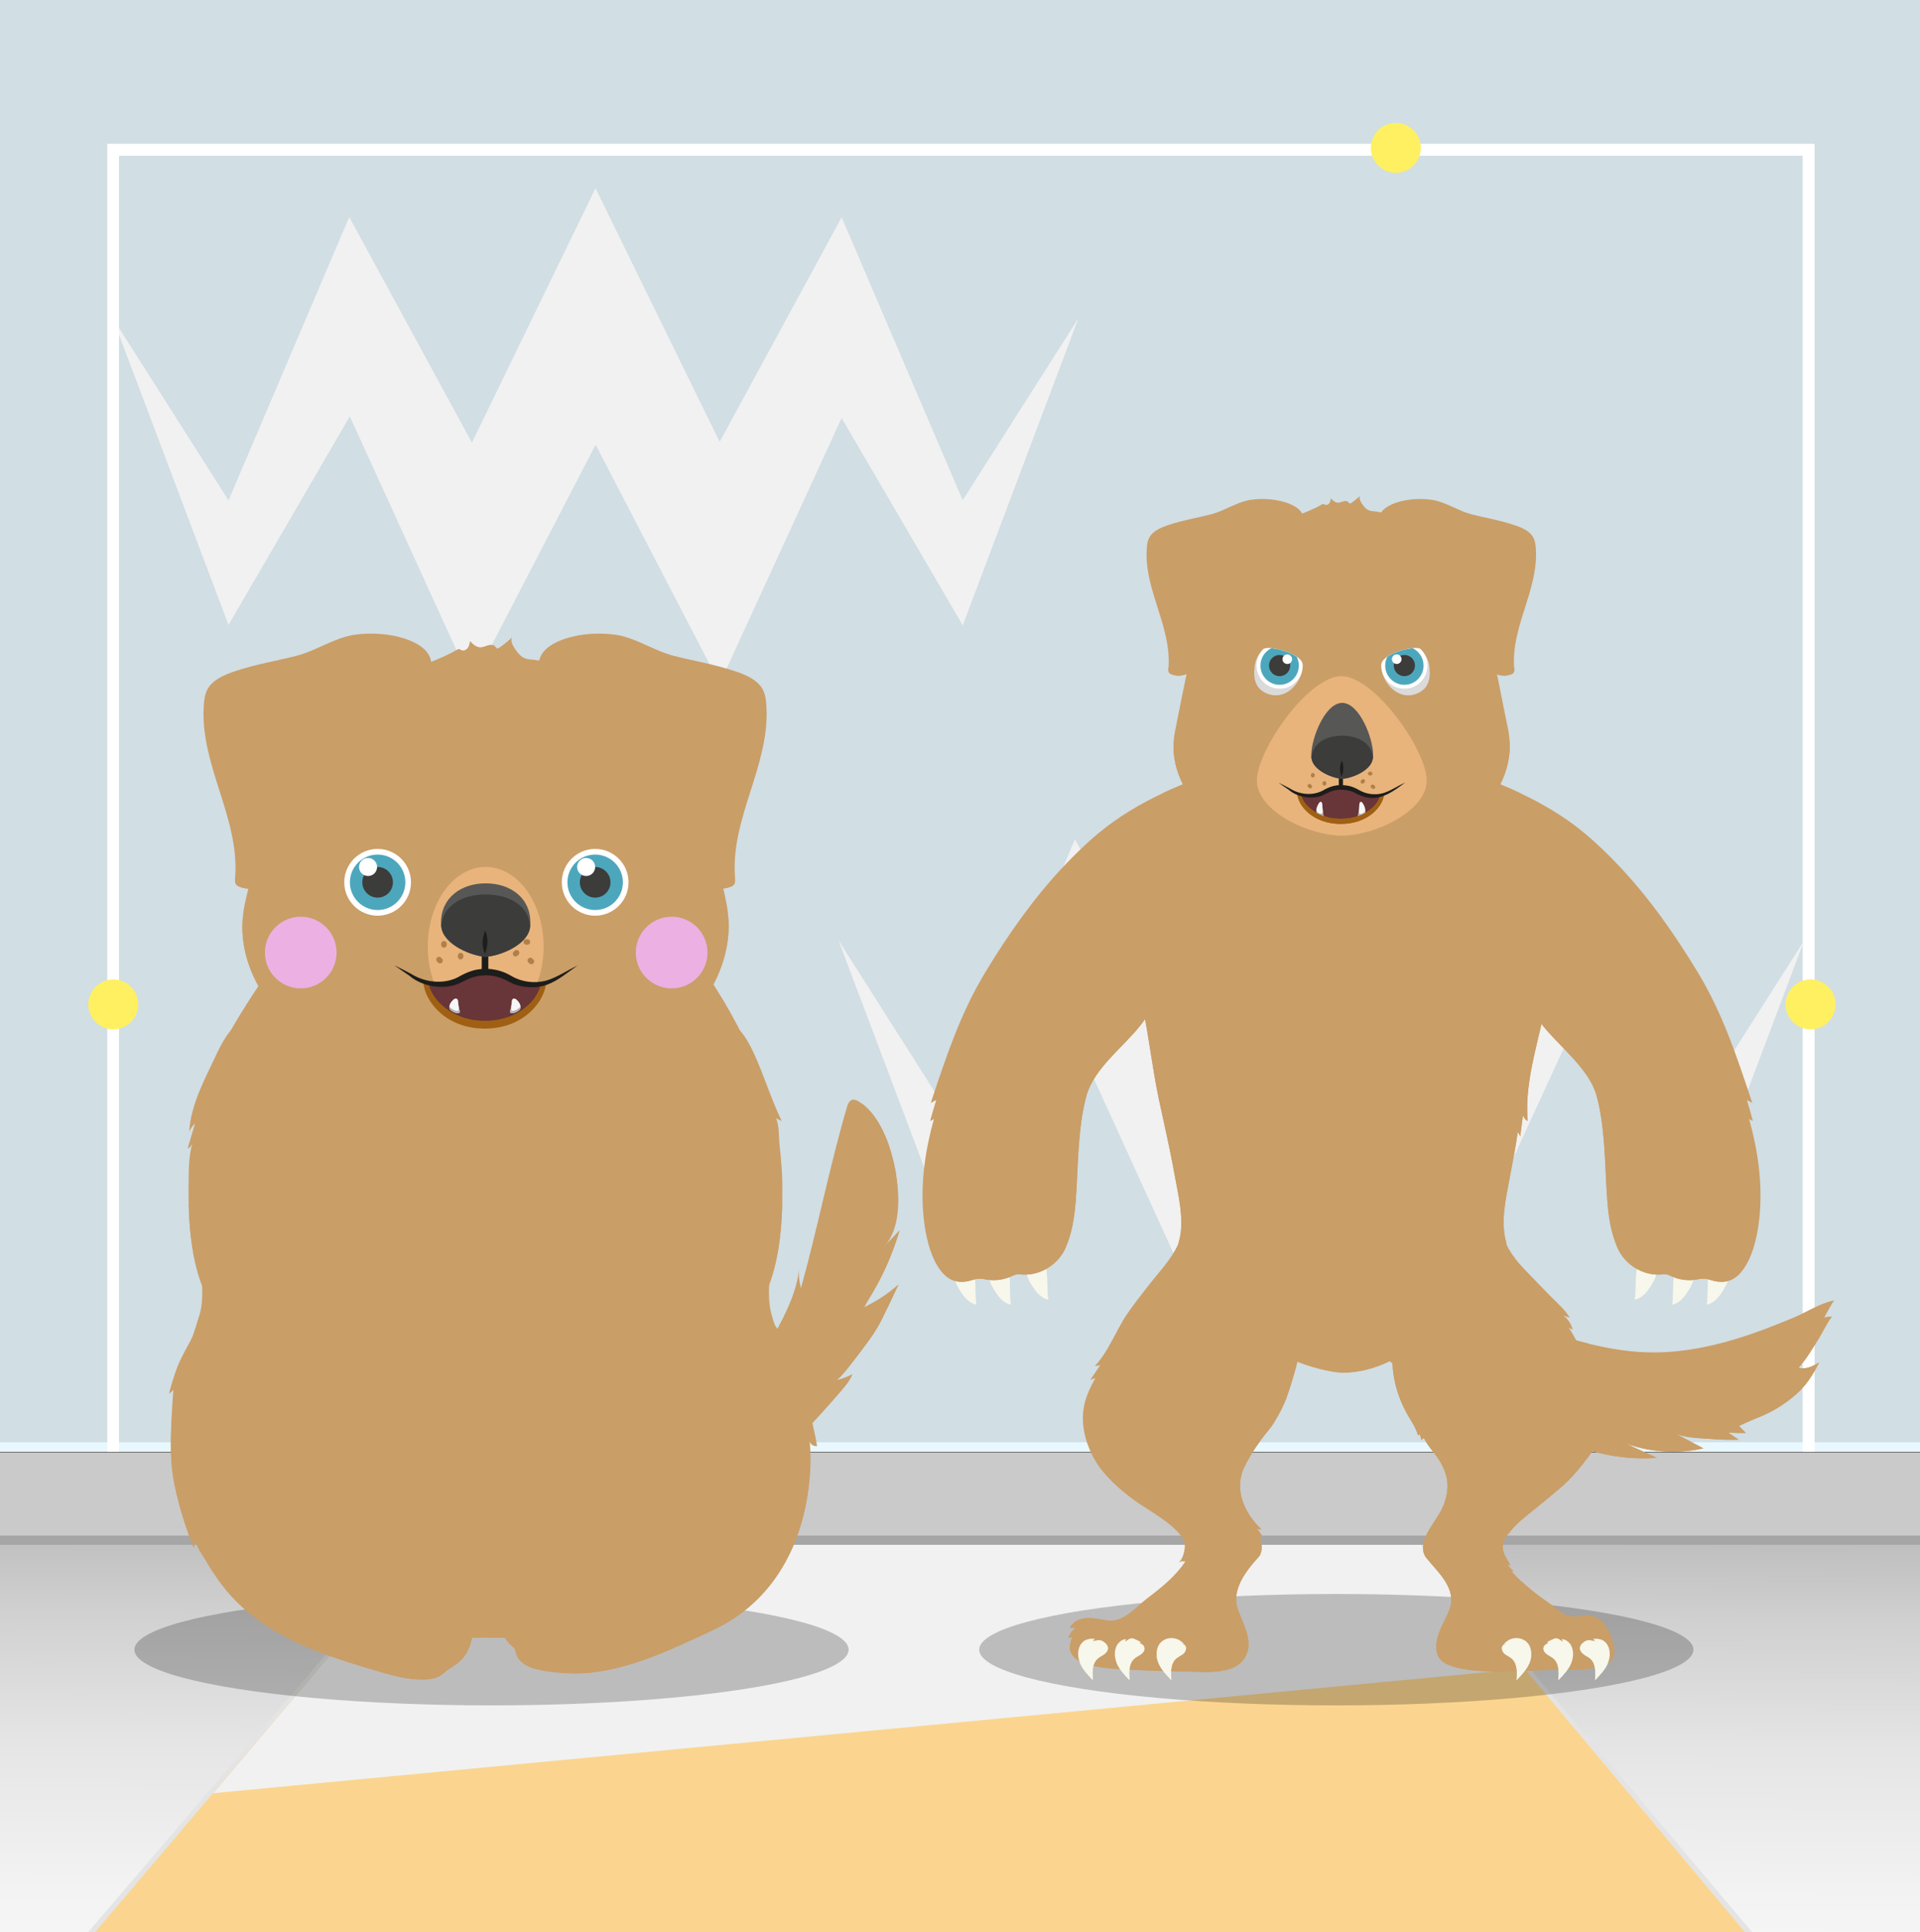 <?xml version="1.0" encoding="UTF-8"?><svg xmlns="http://www.w3.org/2000/svg" xmlns:xlink="http://www.w3.org/1999/xlink" viewBox="0 0 500 503"><rect x="0" y="0" width="500" height="503" fill="#333333" stroke="none"/><defs><style>.cls-1{fill:#e8f8fe;}.cls-2{fill:#fff;}.cls-3{fill:#cacaca;}.cls-4{fill:#f6f6f6;}.cls-5{stroke-width:1.71px;}.cls-5,.cls-6{stroke:#1d1d1b;}.cls-5,.cls-6,.cls-7{stroke-miterlimit:10;}.cls-5,.cls-6,.cls-7,.cls-8{fill:none;}.cls-9,.cls-10,.cls-11,.cls-12,.cls-13,.cls-14,.cls-15,.cls-16,.cls-17{mix-blend-mode:multiply;}.cls-9,.cls-18{fill:#ca9e67;}.cls-19{fill:#575756;}.cls-20{fill:#b2b2b2;}.cls-21{fill:#a6a6a6;}.cls-22{isolation:isolate;}.cls-10,.cls-23{fill:#683539;}.cls-24{fill:#fbd58f;}.cls-25,.cls-11{fill:#f7f7eb;}.cls-6{stroke-width:1.08px;}.cls-26{fill:#e8b47c;}.cls-12{fill:url(#Degradado_sin_nombre_5);}.cls-7{stroke:#fff;stroke-width:3px;}.cls-27{fill:#edb0e2;}.cls-13{fill:#f1f1f1;}.cls-28{fill:#d1dee4;}.cls-29{fill:#3c3c3b;}.cls-30{clip-path:url(#clippath);}.cls-14{opacity:.22;}.cls-31{fill:#cceaf0;}.cls-32{fill:#b17f4a;}.cls-15{fill:#dadada;}.cls-16{fill:#e4e4e4;}.cls-33{fill:#fff061;}.cls-34{fill:#4da7bc;}.cls-35{fill:#a06013;}.cls-36{fill:#1d1d1b;}</style><clipPath id="clippath"><rect class="cls-8" width="500" height="503"/></clipPath><linearGradient id="Degradado_sin_nombre_5" x1="249.15" y1="612.07" x2="250.44" y2="383.91" gradientUnits="userSpaceOnUse"><stop offset="0" stop-color="#fff"/><stop offset=".32" stop-color="#fcfcfc"/><stop offset=".52" stop-color="#f3f3f3"/><stop offset=".69" stop-color="#e5e5e5"/><stop offset=".84" stop-color="#d0d0d0"/><stop offset=".97" stop-color="#b6b6b6"/><stop offset="1" stop-color="#b0b0b0"/></linearGradient></defs><g class="cls-22"><g id="Capa_2"><g id="Capa_1-2"><g class="cls-30"><rect id="pared" class="cls-28" width="500" height="378"/><rect id="suelo" class="cls-31" x="-.34" y="382" width="500.34" height="219"/><rect id="suelo-2" class="cls-12" x="-.34" y="382" width="500.34" height="219"/><g id="alfombra"><polygon class="cls-16" points="539 601 -1 601 -.99 530.96 108.8 402.83 370.99 402 499 553.62 539 601"/><polygon id="alfombra-2" class="cls-24" points="536.38 601 -1.38 601 -.99 533.38 110.31 402.24 369.84 402 499 556.33 536.38 601"/><polygon class="cls-13" points="396.98 434.43 55.55 466.86 110.31 402.24 369.84 402 396.98 434.43"/></g><g id="zocalo"><rect class="cls-3" y="378.13" width="500" height="24.06"/><rect class="cls-21" y="399.79" width="500" height="2.4"/><rect class="cls-1" y="375.49" width="500" height="2.4"/></g><g><polyline class="cls-7" points="29.46 378 29.46 39 471 39 471 378"/><g><g><polygon class="cls-13" points="29.35 82.79 59.51 130.27 90.95 56.5 122.89 115.23 155.08 49 187.41 115.04 219.18 56.57 250.7 130.22 280.87 82.79 250.72 162.8 219.17 108.84 187.41 177.98 155.11 115.78 122.85 178 91.09 108.41 59.51 162.72 29.35 82.79 29.35 82.79"/><polygon class="cls-13" points="218.35 244.79 248.51 292.27 279.95 218.5 311.89 277.23 344.08 211 376.41 277.04 408.18 218.57 439.7 292.22 469.87 244.79 439.72 324.8 408.17 270.84 376.41 339.98 344.11 277.78 311.85 340 280.09 270.41 248.51 324.72 218.35 244.79 218.35 244.79"/></g><polyline class="cls-7" points="29.46 378 29.46 39 471 39 471 378"/></g></g><ellipse class="cls-14" cx="348" cy="429.5" rx="93" ry="14.5"/><ellipse class="cls-14" cx="128" cy="429.5" rx="93" ry="14.5"/><g><g id="G01L01T0101_labrador_sin"><path class="cls-18" d="m225.15,340.21s-.04.08-.06.12c3.21-1.54,6.2-3.52,8.87-5.88-1.43,3.11-2.9,6.18-4.42,9.23-1.37,2.71-3.21,5.3-5.08,7.73-.63.82-6.04,8.18-6.76,7.88.41.17,4.15-1.22,4.28-1.58-.78,2.05-2.46,3.82-3.88,5.46-5.61,6.48-11.43,12.61-17.58,18.55-.38.36-.76.73-1.14,1.09-.28.26-.55.53-.83.79-6.43,6.09-13.07,12.32-21.28,15.65-.11.04-.21.08-.32.12-1.59.56-3.27.5-4.64-.07,0,0-.02,0-.02-.01-1.15-.48-2.07-1.33-2.54-2.47,0-.02-.01-.03-.02-.05-.4-1-.44-2.22.03-3.61,1.25-3.68,5.9-7.98,8.86-11.26.32-.35.61-.68.88-1,6.56-7.83,12.43-16.26,17.4-25.19,3.84-6.9,10.73-17.33,11.13-25.42-.08,1.71.1,3.44.55,5.1,4.36-15.66,7.39-31.51,11.97-47.12.1-.37.24-.76.43-1.09.26-.46.61-.82,1.12-.89.41-.05.81.11,1.17.3.39.21.77.45,1.14.72,1.15.83,2.22,1.95,3.19,3.27,1.54,2.09,2.84,4.72,3.85,7.59.75,2.12,1.33,4.38,1.73,6.67.04.2.07.41.1.62.04.24.08.49.11.73,1.05,7.22.25,14.48-3.08,18.31-.09.1-.18.2-.27.3,1.39-1.47,2.79-2.94,4.18-4.41-.06.23-.13.45-.2.68-1.91,6.3-4.95,11.81-8.02,17.54-.29.54-.58,1.09-.87,1.64Z"/><path class="cls-9" d="m195.17,372.27c9.24-8.16,16.61-18.72,23.34-28.82,2.81-4.22,5.21-8.6,7.79-12.96-1.28.9-2.53,1.49-3.91,2.14-.52.25-3.16,1.11-3.35,1.4,3.75-5.46,6.95-11.29,9.55-17.39-1.24,1.54-3.32,2.23-4.68,3.74,3.28-3.66,3.53-8.4,3.97-13.03.26-2.78.34-5.6.04-8.38-.25-2.28-.44-4.79-1.6-6.84-.53.75-.98,1.62-1.58,2.36.74-2.52.14-4.72-.3-7.2,1.15.83,2.22,1.95,3.19,3.27,1.54,2.09,2.84,4.72,3.85,7.59.66,2.2,1.32,4.4,1.73,6.67.04.2.07.41.1.62,0,.03.01.05.01.08.03.21.07.43.1.65.87,5.85,1.04,13.64-3.08,18.31-.09.1-.18.2-.27.3,1.39-1.47,2.79-2.94,4.18-4.41-.06.23-.13.45-.2.68-1.84,6.18-4.55,12.1-8.02,17.54-.4.62-.81,1.25-1.23,1.86.12-.08.24-.15.35-.22-.02.04-.04.08-.06.12,3.21-1.54,6.2-3.52,8.87-5.88-1.43,3.11-2.9,6.18-4.42,9.23-1.37,2.71-3.21,5.3-5.08,7.73-.63.82-6.04,8.18-6.76,7.88.41.17,4.15-1.22,4.28-1.58-.78,2.05-2.46,3.82-3.88,5.46-5.61,6.48-11.43,12.61-17.58,18.55-.38.36-.76.73-1.14,1.09-.28.26-.55.53-.83.79-6.43,6.09-13.07,12.32-21.28,15.65-.11.04-.21.08-.32.12-1.76.64-3.34.54-4.64-.07,0,0-.02,0-.02-.01-1.07-.51-1.94-1.37-2.54-2.47,0-.02-.01-.03-.02-.05-.4-1-.44-2.22.03-3.61,1.25-3.68,5.9-7.98,8.86-11.26,1.06-1.18,3.29-1.4,4.72-1.84,2.3-.72,4.38-1.99,6.33-3.39,1.91-1.36,3.74-2.83,5.5-4.39Z"/></g><g id="G02L02T0101_labrador_sin"><path class="cls-18" d="m207.01,370.85c.03.8.05,1.61.05,2.43-.01,3.01-.31,5.89-.86,8.64-1.07,5.39-3.11,10.28-5.88,14.68,0,.01-.01.03-.02.04-.52.81-1.06,1.61-1.63,2.4-1.81,2.81-3.93,5.45-6.4,7.91-.33.33-.67.66-1.02.99-13.72,12.86-29.93,17.29-48.01,18.18-3.45.17-6.91.27-10.37.28h-.18c-.14,0-.28,0-.42,0-.16,0-.31,0-.46,0-.09,0-.19,0-.28,0-.18,0-.35,0-.53,0h-.48c-.35,0-.71,0-1.07,0-.4,0-.79,0-1.19-.01-.19,0-.39,0-.59,0-.39,0-.79-.02-1.18-.03-.06,0-.12,0-.18,0-.33,0-.67.02-1,.02-.19,0-.39,0-.59,0-.39,0-.79,0-1.19.01-.36,0-.71,0-1.07,0h-.48c-.15,0-.3,0-.45,0-.28,0-.55,0-.82,0-.14,0-.28,0-.42,0h-.18c-3.46,0-6.92-.11-10.37-.28-18.08-.89-34.29-5.32-48.01-18.18-.35-.33-.69-.65-1.02-.99-.15-.15-.31-.31-.46-.46-2.27-2.32-4.24-4.81-5.94-7.44-.43-.59-.84-1.19-1.24-1.8,0,0-.01-.02-.02-.03-2.98-4.55-5.16-9.64-6.28-15.28-.55-2.75-.84-5.63-.86-8.64,0-.74,0-1.48.04-2.2,0-.07,0-.15,0-.22-.02-.62-.04-1.25-.04-1.88,0-.21,0-.42,0-.63,0-.24,0-.47,0-.71,0-.21,0-.43.01-.65,0-.1,0-.2,0-.3,0-.28.01-.55.03-.82,0-.02,0-.04,0-.06.37-8.21,3.73-15.56,5.99-23.37,1.77-6.11-.15-13.59-.64-19.91-.53-6.84-1.06-13.71-.62-20.55.62-9.7,2.52-21.58,7.39-30.15.69-1.21,1.39-2.43,2.09-3.63.3-.51.59-1.01.89-1.52.06-.1.12-.2.17-.29.89-1.5,1.8-2.99,2.74-4.47,0-.01.02-.03.03-.04,1.12-1.78,2.27-3.54,3.45-5.27.38-.55.76-1.1,1.14-1.64.46-.65.93-1.3,1.4-1.95.01-.02.03-.03.04-.05.13-.18.27-.37.4-.55.25-.33.5-.67.75-1,7.05-9.3,15.38-17.4,26.07-22.7,7.29-3.62,15.27-5.47,23.32-6.37,8.83-.98,17.79-.56,26.52,1.05,15.26,2.83,26.39,14.95,34.87,27.24.05.08.1.15.15.23.03.04.06.08.09.13.37.53.73,1.07,1.09,1.6.18.27.36.55.54.82.18.27.36.55.54.82.21.33.43.65.64.98.32.49.63.98.94,1.47.75,1.18,1.48,2.36,2.19,3.54.22.36.44.73.65,1.09.08.12.15.25.22.37.15.25.29.49.43.74.21.37.43.74.64,1.11.21.37.42.74.62,1.12.21.37.41.74.61,1.12.33.6.64,1.21.96,1.81.19.37.38.73.56,1.1.47.93.92,1.86,1.36,2.79,4.42,9.4,7.34,19.27,8.06,30.51.44,6.85-.09,13.71-.62,20.55-.49,6.33-2.41,13.81-.64,19.91.15.5.29,1,.44,1.49,2.23,7.27,5.19,14.19,5.54,21.88,0,.02,0,.04,0,.06,0,.19.01.38.02.58,0,.08,0,.17,0,.25,0,.1,0,.2,0,.3,0,.21,0,.43.01.65,0,.24,0,.47,0,.71,0,.84-.02,1.68-.05,2.51Z"/><path class="cls-9" d="m207.01,370.85c.03.8.05,1.61.05,2.43-.01,3.01-.31,5.89-.86,8.64-1.07,5.39-3.11,10.28-5.88,14.68,0,.01-.01.03-.02.04-1.73,2.65-3.64,5.12-5.67,7.28-13.39,14.26-34.04,21.24-53.22,22.19-3.19.16-6.4.26-9.6.28-.27,0-.54,0-.81,0h-.48c-.35,0-.71,0-1.07,0-.4,0-.79,0-1.19-.01-.19,0-.39,0-.59,0-.45,0-.91-.01-1.36-.02-.26,0-.52-.01-.78-.02l-1.25.03c-.12,0-.24,0-.36,0-.74.01-1.48.02-2.22.03h-.16c-.28,0-.55,0-.82,0-.14,0-.28,0-.42,0h-.18c-3.46,0-6.92-.11-10.37-.28-18.08-.89-34.29-5.32-48.01-18.18-.35-.33-.69-.65-1.02-.99-3.09-3.06-5.61-6.3-7.64-9.71,0,0-.01-.02-.02-.03-4.77-8.02-6.8-16.9-7.1-26.12-.03-.91-.04-1.82-.04-2.73,0-.24,0-.47,0-.71,0-.21,0-.43.01-.65,0-.1,0-.2,0-.3,0-.28.01-.55.03-.82,0-.02,0-.04,0-.06.37-8.21,3.73-15.56,5.99-23.37,5.24,11.42,13.63,21.54,23.23,29.53,9.62,8,20.08,17.36,32.7,19.95-.98-.8-1.19-1.43-1.94-2.31,4.61,1.87,8.77,3.55,13.88,4.27,7.5,1.05,15.08,1.34,22.54-.12,8.22-1.61,13.96-5.69,21.2-9.58,10.23-5.5,19.24-13.04,27.3-22.4,1.84-2.14,4.02-3.89,5.64-6.21.24.79.37,1.65.54,2.48,2.36-2.98,5.62-10.16,4.4-14.1,2.23,7.27,5.19,14.19,5.54,21.88,0,.02,0,.04,0,.06,0,.19.01.38.02.58,0,.08,0,.17,0,.25,0,.1,0,.2,0,.3,0,.21,0,.43.01.65,0,.24,0,.47,0,.71,0,.84-.02,1.68-.05,2.51Z"/><path class="cls-9" d="m194.22,271.45c-.13,1.16-.55,2.31-1.04,3.38-1.09,2.41-2.54,4.66-4.28,6.66.04-.53,0-1.05-.13-1.57-2.96,3.22-6.12,6.49-8.78,9.96-1.08,1.4-2.19,2.35-3.73,3.33-.54.34-5.18,2.34-5.21,2.6.07-.63.13-1.26.2-1.89-2.89,1.96-5.99,3.6-9.25,4.86.12-.84.4-1.66.82-2.39-2.67,1.93-6.26,2.87-9.35,3.9-3.5,1.18-7.17,1.79-10.67,2.96-4.01,1.34-7.67,3.54-11.28,5.71-.76.46-3.61,1.52-3.96,2.26.37-.79.82-1.57,1.4-2.22-.25.1-3.01.74-3.01.26,0-.47-.02-.95-.02-1.42-.79.79-1.62,1.54-2.47,2.25-.54-2.62-2.09-4.08-4.36-5.23-1.83-.92-3.86-1.32-5.86-1.68-4.99-.9-9.94-1.78-14.66-3.7-.18.68.03,1.56.24,2.2-.89-.53-1.78-1.07-2.67-1.6-.05,1.16.45,2.34,1.33,3.1-7.75-1.96-14.95-6.06-20.6-11.72.09.88.34,1.74.74,2.54-2.99-2.57-5.73-5.42-8.17-8.51-.15,1.52.08,3.08.67,4.5-3.89-4.11-6.48-9.32-8.15-14.7-.72-2.34-1.45-4.7-1.77-7.13.3-.51.59-1.01.89-1.52.06-.1.12-.2.17-.29.89-1.5,1.8-2.99,2.74-4.47,0-.01.02-.03.03-.04,1.12-1.78,2.27-3.54,3.45-5.27.38-.55.76-1.1,1.14-1.64.46-.65.93-1.3,1.4-1.95.28,0,.56.03.85.08,3.58.6,6.53,5.93,9.21,8.06,3.27,2.59,6.58,5.17,9.1,8.53-1-1.33-1.79-2.81-2.34-4.38,2.08,1.55,4.21,3.04,6.38,4.46.25.16.5.32.75.49.3.2.61.39.91.58.28.18.57.36.86.53.63.39,1.27.78,1.92,1.16,1.24.74,2.5,1.46,3.77,2.15-1.76-2.04-3.26-4.3-4.44-6.72.65,1.34,5.97,1.67,7.29,2.06,1.81.54,3.41,1.5,5.22,2.02,5.36,1.51,11.54,1.61,17.07,1.61.37,0,.73,0,1.09,0,.63,0,1.26-.02,1.88-.04,1.25-.04,2.5-.1,3.74-.19.62-.04,1.24-.1,1.85-.15,2.47-.23,4.9-.55,7.3-.98.34-.06.69-.12,1.03-.19.34-.06.68-.13,1.02-.2.34-.07.68-.14,1.02-.21.34-.07.68-.15,1.02-.22.33-.08.67-.15,1-.23.34-.08.67-.16,1-.24.34-.08.67-.17,1-.26,3.46-.9,5.97-2.31,9.02-4.17-.19,1.36-.38,2.71-.58,4.06,3.46-2.38,6.91-4.75,10.37-7.13-.25,1.77-.5,3.55-.75,5.32,3.56-3.83,7.85-7.3,11.09-11.38,1.48-1.86,2.62-4.34,3.46-6.6.03.04.06.08.09.13.37.53.73,1.07,1.09,1.6.18.27.36.55.54.82.18.27.36.55.54.82.21.33.43.65.64.98.32.49.63.98.94,1.47.75,1.18,1.48,2.36,2.19,3.54.22.36.44.73.65,1.09.08.12.15.25.22.37.15.25.29.49.43.74.21.37.43.74.64,1.11.21.37.42.74.62,1.12.21.37.41.74.61,1.12.33.6.64,1.21.96,1.81.19.37.38.73.56,1.1.47.93.92,1.86,1.36,2.79Z"/><path class="cls-9" d="m188.98,261.65c-3.74,3.98-8.43,7.52-12.51,11.19-4.11,3.69-8.4,7.21-13.23,9.93-11.14,6.27-23.96,9.72-36.75,9.72s-24.86-3.96-35.77-9.63c-6.07-3.15-11.8-7.11-16.78-11.82-1.44-1.36-2.83-2.78-4.27-4.14-1.84-1.73-3.73-3.39-5.68-5,0-.01.01-.03.02-.04,1.12-1.78,2.27-3.54,3.45-5.27.38-.55.76-1.1,1.14-1.64.47-.67.95-1.34,1.44-2,.35,0,.75.16,1.08.27,2.55.86,6.64,6.09,8.94,7.92,3.27,2.59,6.58,5.17,9.1,8.53-1-1.33-1.79-2.81-2.34-4.38,2.08,1.55,4.21,3.04,6.38,4.46.06.04.13.09.2.13.18.12.37.24.55.35.3.2.61.39.91.58.28.18.57.36.86.53.63.39,1.27.78,1.91,1.16,0,0,0,0,.01,0,1.04.61,3,1.25,3.77,2.15-1.76-2.04-3.26-4.3-4.44-6.72.65,1.34,5.97,1.67,7.29,2.06,1.81.54,3.41,1.5,5.22,2.02,5.36,1.51,11.54,1.61,17.07,1.61.37,0,.73,0,1.09,0,.63,0,1.26-.02,1.88-.04,1.25-.04,2.5-.1,3.74-.19.62-.04,1.24-.1,1.85-.15,2.47-.23,4.9-.55,7.3-.98.34-.06.69-.12,1.03-.19.34-.06.68-.13,1.02-.2.34-.07.68-.14,1.02-.21.34-.07.68-.15,1.02-.22.33-.08.67-.15,1-.23.34-.08.67-.16,1-.24.34-.08.67-.17,1-.26,3.46-.9,5.97-2.31,9.02-4.17-.19,1.36-.38,2.71-.58,4.06,3.46-2.38,6.91-4.75,10.37-7.13-.25,1.77-.5,3.55-.75,5.32,3.56-3.83,7.85-7.3,11.09-11.38.36-.45,2.14-3.65,3.55-6.47.37.53.73,1.07,1.09,1.6.18.27.36.55.54.82.18.27.36.55.54.82.21.33.43.65.64.98.32.49.63.98.94,1.47.75,1.18,1.48,2.36,2.19,3.54.22.36.44.73.65,1.09.06.12.11.24.16.36Z"/></g><g id="G03L03T0101_labrador_sin"><path class="cls-18" d="m126.49,289.58c-27.57,0-68.85-24.76-62.77-54.06,2.8-13.47,8.18-26.64,16.09-37.96.88-1.26,1.79-2.5,2.74-3.72,4.57-5.88,9.95-11.18,16.16-15.31,5.46-3.64,11.64-5.15,17.37-7.84,1-.47,1.97-.97,2.94-1.53.14-.08.28-.16.44-.17.27-.01.5.19.75.3.58.24,1.26-.11,1.62-.62.35-.51.46-1.16.56-1.77.74.78,1.6,1.61,2.67,1.63.69.01,1.33-.32,2-.51.66-.19,1.48-.2,1.93.32.17.19.3.46.55.49.16.02.31-.08.44-.17,1.26-.84,2.43-1.79,3.51-2.85-1.21,1.18,1.42,4.42,2.27,5.04.24.18.47.32.69.42,1.07.53,1.95.37,3.28.6,3.6.6,7.14,2.34,10.34,4.07,6.72,3.63,12.63,8.63,17.67,14.35,2.22,2.51,4.28,5.16,6.19,7.93,7.14,10.36,12.1,22.31,14.75,34.54.2.92.39,1.84.56,2.76,5.41,29.1-33.69,54.06-62.77,54.06Z"/><path id="sombra" class="cls-9" d="m126.49,285.26c-25.02,0-61.33-20.38-63.29-46.05-2.11,27.66,36.88,50.38,63.29,50.38,27.97,0,65.2-23.08,63.19-50.74-1.88,25.7-36.69,46.42-63.19,46.42Z"/><ellipse id="morro" class="cls-26" cx="126.48" cy="246.42" rx="15.08" ry="20.7"/><g id="puntitos"><path class="cls-32" d="m134.78,248.81l.26-.26c.07-.07.12-.14.15-.23.05-.09.07-.18.06-.28,0-.1-.02-.19-.06-.28-.03-.09-.08-.17-.15-.23l-.15-.11c-.11-.07-.24-.1-.37-.1l-.19.03c-.12.03-.23.1-.32.19l-.26.26c-.07.07-.12.14-.15.23-.05.09-.07.18-.06.28,0,.1.02.19.06.28.03.09.08.17.15.23l.15.11c.11.07.24.1.37.1l.19-.03c.12-.03.23-.1.32-.19h0Z"/><path class="cls-32" d="m137.08,245.96h.26c.1,0,.19-.02.28-.06.09-.03.17-.08.23-.15.07-.07.12-.14.15-.23.05-.09.07-.18.06-.28l-.03-.19c-.03-.12-.1-.23-.19-.32l-.15-.11c-.11-.07-.24-.1-.37-.1h-.26c-.1,0-.19.02-.28.06-.09.03-.17.08-.23.15-.07.07-.12.14-.15.23-.05.09-.07.18-.06.28l.03.19c.03.12.1.23.19.32l.15.11c.11.07.24.1.37.1h0Z"/><path class="cls-32" d="m137.6,250.58l.27.24c.07.07.14.12.23.15.09.05.18.07.28.06.1,0,.19-.02.28-.06.09-.03.17-.08.23-.15l.11-.15c.07-.11.1-.24.1-.37l-.03-.19c-.03-.12-.1-.23-.19-.32l-.27-.24c-.07-.07-.14-.12-.23-.15-.09-.05-.18-.07-.28-.06-.1,0-.19.02-.28.06-.09.03-.17.08-.23.15l-.11.15c-.07.11-.1.24-.1.37l.03.19c.03.12.1.23.19.32h0Z"/><path class="cls-32" d="m114.89,245.74v.26c0,.1.02.19.06.28.03.09.08.17.15.23.07.07.14.12.23.15.09.05.18.07.28.06l.19-.03c.12-.03.23-.1.32-.19l.11-.15c.07-.11.1-.24.1-.37v-.26c0-.1-.02-.19-.06-.28-.03-.09-.08-.17-.15-.23-.07-.07-.14-.12-.23-.15-.09-.05-.18-.07-.28-.06l-.19.03c-.12.03-.23.1-.32.19l-.11.15c-.07.11-.1.24-.1.37h0Z"/><path class="cls-32" d="m113.82,250.35l.26.26c.07.07.14.12.23.15.09.05.18.07.28.06.1,0,.19-.02.28-.06.09-.03.17-.08.23-.15l.11-.15c.07-.11.1-.24.1-.37l-.03-.19c-.03-.12-.1-.23-.19-.32l-.26-.26c-.07-.07-.14-.12-.23-.15-.09-.05-.18-.07-.28-.06-.1,0-.19.02-.28.06-.09.03-.17.08-.23.15l-.11.15c-.07.11-.1.24-.1.37l.03.19c.03.12.1.23.19.32h0Z"/><path class="cls-32" d="m119.23,248.81v.26c0,.1.02.19.06.28.03.09.08.17.15.23.07.07.14.12.23.15.09.05.18.07.28.06l.19-.03c.12-.03.23-.1.32-.19l.11-.15c.07-.11.1-.24.1-.37v-.26c0-.1-.02-.19-.06-.28-.03-.09-.08-.17-.15-.23-.07-.07-.14-.12-.23-.15-.09-.05-.18-.07-.28-.06l-.19.03c-.12.03-.23.1-.32.19l-.11.15c-.07.11-.1.24-.1.37h0Z"/></g><g id="cejas"><path class="cls-9" d="m140.97,210.37c-.35,2.17-.4,4.21-.07,6.37-.07-.45,1.12-1.89,1.43-2.3.66-.89,1.45-1.69,2.19-2.52,1.38-1.57,2.9-2.97,4.73-4.01-1.05-.08-2.11-.08-3.16,0,1.82-1.4,3.92-2.44,6.13-3.06-.64.18-1.92-.31-2.58-.46-.89-.2-1.78-.38-2.68-.47-1.59-.15-3.57-.03-4.39,1.58-.78,1.53-1.31,3.18-1.59,4.88Z"/><path class="cls-9" d="m111.7,210.37c.35,2.17.4,4.21.07,6.37.07-.45-1.12-1.89-1.43-2.3-.66-.89-1.45-1.69-2.19-2.52-1.38-1.57-2.9-2.97-4.73-4.01,1.05-.08,2.11-.08,3.16,0-1.82-1.4-3.92-2.44-6.13-3.06.64.18,1.92-.31,2.58-.46.89-.2,1.78-.38,2.68-.47,1.59-.15,3.57-.03,4.39,1.58.78,1.53,1.31,3.18,1.59,4.88Z"/></g></g><g id="G04L04T0101_labrador"><circle class="cls-2" cx="98.34" cy="229.71" r="8.69"/><circle class="cls-34" cx="98.34" cy="229.71" r="7.22"/><circle class="cls-29" cx="98.34" cy="229.71" r="3.99"/><circle class="cls-2" cx="95.85" cy="225.72" r="2.35"/></g><g id="G05L05T0101_labrador"><circle class="cls-2" cx="154.99" cy="229.71" r="8.69"/><circle class="cls-34" cx="154.99" cy="229.71" r="7.22"/><circle class="cls-29" cx="154.99" cy="229.71" r="3.99"/><circle class="cls-2" cx="152.64" cy="225.72" r="2.35"/></g><g id="G06L06T0301_abierta"><line class="cls-5" x1="126.31" y1="242.33" x2="126.31" y2="252.6"/><path class="cls-35" d="m139.3,256.35s2.93-.97,2.93-.96c0,4.7-5.39,12.41-15.99,12.41s-15.99-7.71-15.99-12.41c0-.05,2.93.87,2.94.82,2.48.25,5-.26,7.24-1.54,1.87-1.07,3.96-1.61,6.05-1.61s3.99.49,5.8,1.47l.67.36c1.98,1.07,4.18,1.56,6.35,1.45Z"/><path class="cls-23" d="m140.8,256.19c-.02.09-.04.17-.06.25-.42,1.8-1.62,3.85-3.61,5.58-2.45,2.13-6.09,3.75-10.9,3.75-5.33,0-9.36-2.17-11.83-4.78-1.52-1.6-2.46-3.37-2.74-4.91,0-.04-.02-.09-.03-.13.09.02.18.04.26.06h.02c.26.06.53.1.79.14.16.03.32.04.48.06.62.07,1.25.08,1.87.04h.08c.57-.04,1.12-.11,1.67-.22.19-.03.37-.08.56-.13.2-.05.41-.11.61-.18.52-.16,1.02-.35,1.52-.59.22-.11.46-.21.68-.34.03,0,.05-.02.07-.03.22-.1.44-.2.65-.32.32-.18.65-.33.99-.48.33-.15.67-.27,1.02-.37.2-.07.4-.12.6-.17.1-.03.2-.06.29-.07.16-.04.32-.08.48-.11.03,0,.06,0,.08,0,.21-.04.43-.07.65-.1.48-.06.96-.09,1.45-.09.22,0,.44,0,.66.02.22,0,.45.03.68.06.23.03.46.06.68.1.22.04.45.09.67.14.9.21,1.78.54,2.6.96l.62.31c.18.09.36.18.55.25.05.03.09.05.14.07.36.2.73.36,1.12.52.14.06.27.12.41.16.71.26,1.45.46,2.2.58.13.02.24.04.36.05.7.1,1.4.12,2.12.09.12,0,.22,0,.34-.02.24,0,.5-.04.74-.07.14-.02.28-.04.42-.07Z"/><path class="cls-10" d="m140.74,256.45c-.51,2.17-1.89,4.07-3.54,5.52,1.18-1.08-.25-3.31-1.19-4.05-2.81-2.23-6.16-2.16-9.61-2.16-2.65,0-5.79.06-8.27,1.06-1.68.68-3.96,2.06-3.72,4.18-1.52-1.6-2.46-3.37-2.74-4.91.07-.03.15-.05.25-.07.86-.15,2.51.23,3.14.23h.08c.57-.04,1.12-.11,1.67-.22.19-.03.37-.08.56-.13.2-.05.41-.11.61-.18.52-.16,1.02-.35,1.52-.59.22-.11.46-.21.68-.34.03,0,.05-.02.07-.03.22-.1.44-.2.65-.32.32-.18.65-.33.99-.48.33-.15.67-.27,1.02-.37.2-.07.4-.12.6-.17.1-.03.2-.06.29-.07.16-.04.32-.08.48-.11.03,0,.06,0,.08,0,.21-.04.43-.07.65-.1.48-.06.96-.09,1.45-.09.22,0,.44,0,.66.02.22,0,.45.03.68.06.23.03.46.06.68.1.22.04.45.09.67.14.9.21,1.78.54,2.6.96l.62.31c.18.09.36.18.55.25.05.03.09.05.14.07.36.2.73.36,1.12.52.14.06.27.11.41.16.71.26,1.45.46,2.2.58.13.02.24.04.36.05.12,0,.23.02.36.03.78.02,2.09-.25,2.84-.03.12.02.21.07.3.13.03.02.05.04.06.06Z"/><g><path class="cls-4" d="m118.33,260.08c.17-.1.35-.15.53-.09.21.07.35.27.41.48s.06.43.07.65c.04.72.25,1.41.37,2.12.02.11.04.23,0,.33-.13.38-.8.22-1.08.13-.54-.17-1.49-.64-1.6-1.27-.14-.81.45-1.65,1.03-2.17.08-.07.16-.13.25-.19Z"/><path class="cls-20" d="m119.71,263.24c-.12-.71-.33-1.41-.37-2.12,0-.16-.02-.31-.04-.47-.01.68.1,1.36.15,2.03,0,.11.01.23-.03.33-.17.37-.82.13-1.08.02-.4-.17-1.01-.54-1.3-1-.01.13-.01.26,0,.39.11.63,1.06,1.1,1.6,1.27.27.08.95.25,1.08-.13.04-.11.02-.22,0-.33Z"/></g><g><path class="cls-4" d="m134.25,260.08c-.17-.1-.35-.15-.53-.09-.21.07-.35.27-.41.48s-.06.43-.07.65c-.04.72-.25,1.41-.37,2.12-.02.11-.04.23,0,.33.13.38.8.22,1.08.13.54-.17,1.49-.64,1.6-1.27.14-.81-.45-1.65-1.03-2.17-.08-.07-.16-.13-.25-.19Z"/><path class="cls-20" d="m132.86,263.24c.12-.71.33-1.41.37-2.12,0-.16.02-.31.04-.47.01.68-.1,1.36-.15,2.03,0,.11-.01.23.03.33.17.37.82.13,1.08.02.4-.17,1.01-.54,1.3-1,.01.13.01.26,0,.39-.11.63-1.06,1.1-1.6,1.27-.27.08-.95.25-1.08-.13-.04-.11-.02-.22,0-.33Z"/></g><path class="cls-36" d="m150.56,251.3c-2.66,1.76-5.09,3.96-8.12,5.08-3.05,1.12-7.1.73-9.65-.66-1.61-.88-3.38-1.6-5.23-1.74-.84-.1-1.71-.02-2.55.03,0,0,.12,0,.12,0-.16.03-.68.1-.84.11,0,0,.16-.01.16-.01-.66.12-1.55.38-2.18.63,0,0-1.82.85-1.82.85-3.84,2.25-10.04,1.68-13.84-1.56-1.3-.9-2.62-1.78-3.9-2.71,1.43.69,2.82,1.43,4.23,2.16,3.9,2.49,9.2,2.94,13.09.51,1.46-.78,2.99-1.39,4.35-1.57,0,0-.15.01-.15.01.85-.14,1.55-.2,2.57-.2,1.95.08,3.76.5,5.6,1.44.16.1.68.36.84.46,2.66,1.56,5.92,1.96,8.91,1.2,2.93-.82,5.62-2.76,8.44-4.02h0Z"/></g><g id="G07L07T0101_labrador_G"><g id="rubor"><circle id="rubor_D" class="cls-27" cx="174.91" cy="248" r="9.33"/><circle id="rubor_I" class="cls-27" cx="78.32" cy="248" r="9.33"/></g><path class="cls-19" d="m138.12,240.09c0,.34-.01.67-.04.99,0,.1-.02.19-.03.28-.01.09-.02.18-.04.26-.82,4.68-8.33,7.37-11.38,7.45-.05,0-.1,0-.14,0s-.09,0-.14,0c-.05,0-.1,0-.15,0-3.15-.17-10.42-2.93-11.23-7.48-.02-.09-.03-.17-.04-.26-.02-.1-.03-.19-.04-.29-.03-.3-.05-.61-.04-.94.04-6.34,5.21-10.12,11.63-10.12s11.63,3.78,11.63,10.12Z"/><path class="cls-29" d="m138.08,241.07c0,.1-.02.19-.03.28-.01.09-.02.18-.04.26-.82,4.68-8.33,7.37-11.38,7.45-.05,0-.1,0-.14,0s-.09,0-.14,0c-.05,0-.1,0-.15,0-3.15-.17-10.42-2.93-11.23-7.48-.02-.09-.03-.17-.04-.26-.02-.1-.03-.19-.04-.29.49-5.3,5.49-8.16,11.59-8.16s11.13,2.87,11.59,8.2Z"/><path class="cls-36" d="m126.37,242.24c.79,2.03.76,4.09-.12,6.09-.8-2.03-.75-4.09.12-6.09h0Z"/></g><g id="G08L08T0102_labrador_P"><path class="cls-18" d="m112.33,172.86c0,.07,0,.14,0,.21,0,.04,0,.07,0,.11,0,.05-.01.1-.02.14l-.02-.03c-.02.1-.04.19-.07.29-.07.21-.17.4-.32.58-.03.03-.06.06-.08.09-.03.03-.07.06-.11.09-.52.43-1.25.65-2,.81-.64.14-1.3.24-1.87.37-.08.02-.17.04-.25.07-.19.06-.38.11-.56.17-1.4.48-2.55,1.18-3.56,2.13-.08.08-.15.15-.23.23-.19.19-.36.38-.53.57-.78.9-1.48,1.85-2.13,2.86-.01.02-.03.04-.04.06-.02.02-.04.05-.05.08-.03.05-.06.1-.09.15-.07.11-.14.22-.21.33-.09.15-.18.29-.26.44-.07.1-.12.21-.18.31-.07.12-.14.24-.21.36-.09.15-.18.31-.26.47-.05.08-.1.17-.14.26-.08.15-.17.3-.24.46-.03.06-.06.12-.1.18-.18.34-.35.68-.51,1.03-.05.1-.1.2-.15.3-.12.24-.23.49-.35.73-.11.23-.21.46-.31.69-.18.4-.36.8-.54,1.21-.19.44-.37.87-.56,1.31-.19.45-.37.9-.55,1.34-.09.23-.18.46-.28.68-.14.35-.28.71-.43,1.06-.17.43-.35.86-.52,1.29-.15.36-.3.73-.44,1.09-.33.79-.65,1.58-.98,2.37-.17.39-.34.79-.51,1.18-.17.39-.35.78-.52,1.18-.17.39-.35.78-.53,1.17-.13.29-.27.58-.41.87-.04.1-.09.2-.14.3-.29.6-.59,1.2-.89,1.8-.09.17-.18.35-.27.52-.13.26-.27.51-.4.77-.07.13-.14.27-.22.41-.29.51-.58,1.02-.87,1.53-.18.31-.36.62-.55.94-.24.41-.48.82-.73,1.23-.24.41-.49.81-.74,1.22-.19.3-.37.61-.57.91-.57.91-1.16,1.8-1.75,2.69-.4.59-.8,1.18-1.22,1.76-.13.19-.27.39-.42.58-.14.19-.28.39-.42.58-.42.58-.85,1.14-1.29,1.7-.15.19-.29.38-.44.56-.15.19-.3.37-.45.55-.15.19-.3.37-.45.55-.18.22-.36.43-.54.64-.89,1.05-1.82,2.08-2.78,3.07-3.42,3.53-8.22,8.48-13.63,6.42-.33-.12-.66-.28-.88-.55-.41-.49-.35-1.2-.31-1.84,0-.09.01-.18.01-.26,0-.04,0-.09,0-.13,1.01-15.29-9.01-28.73-8.22-43.93.09-1.74.24-3.54,1.2-5.07,1.29-2.04,3.82-3.24,6.31-4.12,1.59-.56,3.22-1.04,4.85-1.47,1.21-.32,2.42-.61,3.64-.89.23-.05.45-.1.68-.15.61-.14,1.22-.27,1.82-.41,1.88-.42,3.76-.83,5.61-1.3.8-.2,1.6-.46,2.39-.75,3.46-1.26,6.85-3.19,10.29-4.2.46-.13.92-.25,1.38-.35.23-.05.46-.1.69-.13.08-.01.17-.03.26-.04,4.86-.72,10.82-.26,15.22,1.75,1.83.83,3.51,1.99,4.36,3.61.07.13.13.26.19.4.09.21.16.42.22.64.12.44.18.81.19,1.14Z"/><path class="cls-9" d="m112.2,173.58c-.07.21-.17.4-.32.58-.03.03-.06.06-.08.09-.03.03-.07.06-.11.09-.52.43-1.25.65-2,.81-.64.14-1.3.24-1.87.37-.08.02-.17.04-.25.07-.19.06-.38.11-.56.17-1.4.48-2.55,1.18-3.56,2.13-.08.08-.15.15-.23.23-.19.19-.36.38-.53.57-.78.9-1.48,1.85-2.13,2.86-.01.02-.03.04-.04.06-.02.02-.04.05-.05.08-.03.05-.06.1-.09.15-.07.11-.14.22-.21.33-.09.15-.18.29-.26.44-.07.1-.12.21-.18.31-.07.12-.14.24-.21.36-.09.15-.18.31-.26.47-.05.08-.1.17-.14.26-.08.15-.17.3-.24.46-.03.06-.06.12-.1.18-.18.34-.35.68-.51,1.03-.05.1-.1.2-.15.3-.12.24-.23.49-.35.73-.11.23-.21.46-.31.69-.19.4-.36.81-.54,1.21-.19.44-.37.87-.56,1.31-.19.45-.37.9-.55,1.34-.09.23-.18.46-.28.68-.14.35-.28.71-.43,1.06-.17.43-.35.86-.52,1.29-.15.36-.3.73-.44,1.09-.33.79-.65,1.58-.98,2.37-.17.39-.34.79-.51,1.18-.17.39-.35.78-.52,1.18-.17.39-.35.78-.53,1.17-.13.29-.27.58-.41.87-.04.1-.09.2-.14.3-.29.6-.59,1.2-.89,1.8-.09.17-.18.35-.27.52-.13.26-.27.51-.4.77-.07.13-.14.27-.22.41-.29.51-.58,1.02-.87,1.53-.18.31-.36.62-.55.94-.24.41-.48.82-.73,1.23-.24.41-.49.81-.74,1.22-.19.3-.37.61-.57.91-.57.91-1.15,1.81-1.75,2.69-.39.59-.8,1.18-1.22,1.76-.13.19-.27.39-.42.58-.14.19-.28.39-.42.58-.42.58-.85,1.14-1.29,1.7-.15.19-.29.38-.44.56-.15.19-.3.37-.45.55-.15.19-.3.37-.45.55-.18.22-.36.43-.54.64-.89,1.05-1.82,2.08-2.78,3.07-3.42,3.53-8.22,8.48-13.63,6.42-.33-.12-.66-.28-.88-.55-.41-.49-.35-1.2-.31-1.84,0-.09.01-.18.01-.26.16.25.49.69.53.75.34.39.84.62,1.31.79,3.39,1.2,6.49-1.59,8.92-3.58,2.61-2.13,4.87-4.64,7.12-7.13,2.17-2.4,4.41-4.68,6.31-7.34.28-.39.55-.79.82-1.19,2.6-3.92,4.4-8.2,6.04-12.49,1.69-4.39,3.23-8.83,4.63-13.3,1.24-3.96,2.9-7.12,5.77-10.44,1.16-1.35,2.8-2.55,4.66-3.1,1.81-.54,4.09.31,4.73,1.9.06.16.11.31.13.45Z"/></g><g id="G09L09T0102_labrador_P"><path class="cls-18" d="m140.31,172.86c0,.07,0,.14,0,.21,0,.04,0,.07,0,.11,0,.05.01.1.02.14l.02-.03c.02.1.04.19.07.29.07.21.17.4.32.58.03.03.06.06.08.09.03.03.07.06.11.09.52.43,1.25.65,2,.81.64.14,1.3.24,1.87.37.08.02.17.04.25.07.19.06.38.11.56.17,1.4.48,2.55,1.18,3.56,2.13.08.08.15.15.23.23.19.19.36.38.53.57.78.9,1.48,1.85,2.13,2.86.01.02.03.04.04.06.02.02.04.05.05.08.03.05.06.1.09.15.07.11.14.22.21.33.09.15.18.29.26.44.07.1.12.21.18.31.07.12.14.24.21.36.09.15.18.31.26.47.05.08.1.17.14.26.08.15.17.3.24.46.03.06.06.12.1.18.18.34.35.68.51,1.03.05.1.1.2.15.3.12.24.23.49.35.73.11.23.21.46.31.69.18.4.36.8.54,1.21.19.44.37.87.56,1.31.19.45.37.9.55,1.34.09.23.18.46.28.68.14.35.28.71.43,1.06.17.43.35.86.52,1.29.15.36.3.73.44,1.09.33.79.65,1.58.98,2.37.17.39.34.79.51,1.18.17.39.35.78.52,1.18.17.39.35.78.53,1.17.13.29.27.58.41.87.04.1.09.2.14.3.29.6.59,1.2.89,1.8.09.17.18.35.27.52.13.26.27.51.4.77.07.13.14.27.22.41.29.51.58,1.02.87,1.53.18.31.36.62.55.94.24.41.48.82.73,1.23.24.41.49.81.74,1.22.19.3.37.61.57.91.57.91,1.16,1.8,1.75,2.69.4.59.8,1.18,1.22,1.76.13.19.27.39.42.58.14.19.28.39.42.58.42.58.85,1.14,1.29,1.7.15.19.29.38.44.56.15.19.3.37.45.55.15.19.3.37.45.55.18.22.36.43.54.64.89,1.05,1.82,2.08,2.78,3.07,3.42,3.53,8.22,8.48,13.63,6.42.33-.12.66-.28.88-.55.41-.49.35-1.2.31-1.84,0-.09-.01-.18-.01-.26,0-.04,0-.09,0-.13-1.01-15.29,9.01-28.73,8.22-43.93-.09-1.74-.24-3.54-1.2-5.07-1.29-2.04-3.82-3.24-6.31-4.12-1.59-.56-3.22-1.04-4.85-1.47-1.21-.32-2.42-.61-3.64-.89-.23-.05-.45-.1-.68-.15-.61-.14-1.22-.27-1.82-.41-1.88-.42-3.76-.83-5.61-1.3-.8-.2-1.6-.46-2.39-.75-3.46-1.26-6.85-3.19-10.29-4.2-.46-.13-.92-.25-1.38-.35-.23-.05-.46-.1-.69-.13-.08-.01-.17-.03-.26-.04-4.86-.72-10.82-.26-15.22,1.75-1.83.83-3.51,1.99-4.36,3.61-.07.13-.13.26-.19.4-.09.21-.16.42-.22.64-.12.44-.18.81-.19,1.14Z"/><path class="cls-9" d="m140.44,173.58c.07.21.17.4.32.58.03.03.06.06.08.09.03.03.07.06.11.09.52.43,1.25.65,2,.81.64.14,1.3.24,1.87.37.08.02.17.04.25.07.19.06.38.11.56.17,1.4.48,2.55,1.18,3.56,2.13.08.08.15.15.23.23.19.19.36.38.53.57.78.9,1.48,1.85,2.13,2.86.01.02.03.04.04.06.02.02.04.05.05.08.03.05.06.1.09.15.07.11.14.22.21.33.09.15.18.29.26.44.07.1.12.21.18.31.07.12.14.24.21.36.09.15.18.31.26.47.05.08.1.17.14.26.08.15.17.3.24.46.03.06.06.12.1.18.18.34.35.68.51,1.03.05.1.1.2.15.3.12.24.23.49.35.73.11.23.21.46.31.69.19.4.36.81.54,1.21.19.44.37.87.56,1.31.19.45.37.9.55,1.34.09.23.18.46.28.68.14.35.28.71.43,1.06.17.43.35.86.52,1.29.15.36.3.73.44,1.09.33.79.65,1.58.98,2.37.17.39.34.79.51,1.18.17.39.35.78.52,1.18.17.39.35.78.53,1.17.13.29.27.58.41.87.04.1.09.2.14.3.29.6.59,1.2.89,1.8.09.17.18.35.27.52.13.26.27.51.4.77.07.13.14.27.22.41.29.51.58,1.02.87,1.53.18.31.36.62.55.94.24.41.48.82.73,1.23.24.41.49.81.74,1.22.19.3.37.61.57.91.57.91,1.15,1.81,1.75,2.69.39.59.8,1.18,1.22,1.76.13.19.27.39.42.58.14.19.28.39.42.58.42.58.85,1.14,1.29,1.7.15.19.29.38.44.56.15.19.3.37.45.55.15.19.3.37.45.55.18.22.36.43.54.64.89,1.05,1.82,2.08,2.78,3.07,3.42,3.53,8.22,8.48,13.63,6.42.33-.12.66-.28.88-.55.41-.49.35-1.2.31-1.84,0-.09-.01-.18-.01-.26-.16.25-.49.69-.53.75-.34.39-.84.62-1.31.79-3.39,1.2-6.49-1.59-8.92-3.58-2.61-2.13-4.87-4.64-7.12-7.13-2.17-2.4-4.41-4.68-6.31-7.34-.28-.39-.55-.79-.82-1.19-2.6-3.92-4.4-8.2-6.04-12.49-1.69-4.39-3.23-8.83-4.63-13.3-1.24-3.96-2.9-7.12-5.77-10.44-1.16-1.35-2.8-2.55-4.66-3.1-1.81-.54-4.09.31-4.73,1.9-.06.16-.11.31-.13.45Z"/></g><g id="G10L10T0101_labrador_sin"><path class="cls-18" d="m124.82,421.3c-.09.3-.21.59-.33.85-.51,1.11-1.13,1.94-1.38,3.34-.74,4.18-2.06,6.56-5.82,8.8-.86.52-1.58,1.23-2.39,1.8-1.6,1.1-3.72,1.23-5.59,1.18-.15,0-.3-.01-.45-.02-.1,0-.2-.01-.29-.01-.2-.01-.4-.03-.6-.05-.14-.01-.29-.02-.43-.04-.16-.01-.32-.03-.47-.05-3.22-.38-6.39-1.33-9.49-2.24-10.05-2.94-20.27-6.25-29.03-12.16-.12-.09-.25-.17-.38-.26-3.91-2.71-7.47-6-10.35-9.79-1.47-1.94-2.83-3.97-4.04-6.09-.75-1.29-3.04-4.4-3.04-6-.08.82-.15,1.66-.23,2.47-2.08-5.06-3.72-10.3-4.89-15.65-1.07-4.85-1.18-8.99-1.09-13.81.04-1.78.1-3.54.2-5.3.1-2.13.25-4.26.42-6.39-.39.35-.78.71-1.17,1.06.13-.11.17-.65.22-.82.09-.32.17-.64.26-.97.17-.62.35-1.23.54-1.84.38-1.22.79-2.42,1.26-3.61.94-2.35,2.23-4.49,3.39-6.73.25-.48.46-1.08.79-1.51,0,.46.21.89.44,1.29.4.72.83,1.47,1.34,2.12.83,1.07,1.84,1.99,2.73,3.01.13-.58.27-1.16.4-1.74-.38,1.74,9.96,7.55,11.33,8.72,7.01,5.94,13.11,13.25,19.86,19.54-.92-.16-1.84-.31-2.75-.46,1.72,1.09,3.22,2.53,4.38,4.19-.47-.17-.95-.34-1.43-.52,2.39,2.66,4.25,5.93,6.78,8.43,3.72,3.69,7.51,7.06,11.75,9.72,2.29,1.45,4.73,2.69,7.35,3.66.59.22,1.19.42,1.8.62,1.64.51,3.28,1.02,4.75,1.89.2.12.39.24.59.38,2.16,1.48,3.75,3.75,4.58,6.24.64,1.94,1.17,4.75.52,6.75Z"/><path class="cls-9" d="m124.82,421.3c-.09.3-.21.59-.33.85-.51,1.11-1.13,1.94-1.38,3.34-.74,4.18-2.06,6.56-5.82,8.8-.86.52-1.58,1.23-2.39,1.8-1.6,1.1-3.72,1.23-5.59,1.18-.15,0-.3-.01-.45-.02-.1,0-.2-.01-.29-.01-.2-.01-.4-.03-.6-.05-.14-.01-.29-.02-.43-.04-.16-.01-.32-.03-.47-.05-3.22-.38-6.39-1.33-9.49-2.24-10.05-2.94-20.27-6.25-29.03-12.16-.12-.09-.25-.17-.38-.26-3.91-2.71-7.47-6-10.35-9.79-1.47-1.94-2.83-3.97-4.04-6.09-.75-1.29-3.04-4.4-3.04-6-.08.82-.15,1.66-.23,2.47-2.08-5.06-3.72-10.3-4.89-15.65-1.07-4.85-1.18-8.99-1.09-13.81.04-1.78.1-3.54.2-5.3-.14,2.46,1.08,5.64,1.58,8.07.56,2.71.95,5.61,1.89,8.22,1.72,4.83,4.67,9.06,7.91,13,3.95,4.81,8.21,9.07,12.61,13.4-.93-.31-1.86-.63-2.79-.94,5.28,6.66,12.45,11.44,19.73,15.63,7.21,4.15,14.65,8.42,23.37,7.8,2.01-.14,4.92-.98,5.49-3.21.35-1.4-.32-3-1.58-3.73,3.1,1.8,5.43,2.23,7.18-1.68.36-.81.69-1.7.55-2.58-.21-1.29-1.34-2.2-2.39-2.98.67.35,1.33.71,2,1.06.19.11.41.21.63.17.25-.05.42-.29.56-.52.02-.04.04-.09.06-.13,2.04-3.83.02-7.94-1.77-11.56,2.16,1.48,3.75,3.75,4.58,6.24.64,1.94,1.17,4.75.52,6.75Z"/><path class="cls-9" d="m101.92,416.65c-3.75,1.81-7.42,3.23-11.42,4.32-1.1.29-2.58.02-3.56.73,2.67-1.93,5.29-3.9,7.88-5.92,4.15-3.23,9.63-8.43,10.42-14.02,2.29,1.45,4.73,2.69,7.35,3.66-4.36,2.88-12.04,10.51-13.29,11.31.83-.32,1.77-.35,2.62-.08Z"/></g><g id="G11L11T0101_labrador_sin"><path class="cls-18" d="m212.79,376.46c-.81.17-1.71-.36-1.94-1.16.18,1.74.25,3.45.21,5.19v.07c-.4,16.75-6.68,32.5-20.81,41.34-.48.3-.98.61-1.48.89-.51.29-1.02.57-1.55.84-.54.27-1.07.54-1.61.79-9.89,4.61-19.85,9.47-30.77,10.94-.22.03-.45.06-.69.09-3.59.4-7.41.3-11.02-.24-.63-.09-1.25-.2-1.87-.32-1.06-.21-2.3-.47-3.43-.92-.02,0-.03-.01-.04-.02-1.42-.71-2.76-1.59-3.3-3.2-.19-.57-.24-1.19-.6-1.68-.19-.26-.46-.46-.73-.68-.12-.1-.23-.19-.33-.29-.15-.15-.29-.3-.43-.45-.63-.7-1.09-1.49-1.4-2.36-.57-1.48-.7-3.15-.44-4.72.05-.33.12-.67,0-.98-.09-.24-.29-.43-.47-.63-1.67-1.78-1.56-4.62-.74-6.91.94-2.64,2.57-4.69,4.64-6.22.08-.06.16-.12.24-.18,1.46-1.06,3.13-1.86,4.94-2.45,1.62-.53,3.29-.85,4.89-1.41,1.69-.59,3.34-1.26,5.04-1.85,3.44-1.17,6.95-2.16,10.27-3.64,4.8-2.14,8.1-4.96,10.45-9.65.97-1.94,1.7-3.97,2.85-5.82.58-.92,2.96-5.45,3.75-5.77-.71.29-1.42.57-2.13.86,4.39-9.01,12.41-17.02,19.65-23.86,2-1.89,4.35-3.38,6.37-5.28.58-.54,1.13-1.09,1.48-1.8,0,.24,2.08,2.62,2.3,2.95.15.24.31.51.47.76s.32.52.47.77c.4.66.8,1.32,1.15,2,1.12,2.14,2.01,4.42,2.86,6.69,1.13,3.03,1.26,6.16,1.87,9.29.58,3.02,1.39,5.98,1.87,9.03Z"/><path class="cls-9" d="m211.06,380.49v.07c-.4,16.75-6.68,32.5-20.81,41.34-.48.3-.98.61-1.48.89-.51.29-1.02.57-1.55.84-.54.27-1.07.54-1.61.79-9.89,4.61-19.85,9.47-30.77,10.94-.22.03-.45.06-.69.09-3.01.33-6.14.22-9.13-.04-.6-.06-1.23-.12-1.89-.2-1.76-.2-3.65-.55-5.3-1.24-.02,0-.03-.01-.04-.02-1.42-.71-2.76-1.59-3.3-3.2-.19-.57-.24-1.19-.6-1.68-.19-.26-.46-.46-.73-.68-.12-.1-.23-.19-.33-.29-.15-.15-.29-.3-.43-.45-.61-.72-1.01-1.53-1.4-2.36-.57-1.48-.7-3.15-.44-4.72.05-.33.12-.67,0-.98-.09-.24-.29-.43-.47-.63-1.67-1.78-1.56-4.62-.74-6.91.94-2.64,2.57-4.69,4.64-6.22-1.4,1.95-2.39,4.21-2.86,6.57-.33,1.66-.49,3.36.8,4.64,1.08,1.05,2.56,1.32,3.85.45-.62.41-1.23.84-1.85,1.25-.3.2-.61.41-.84.69-.55.67-.58,1.6-.57,2.44.01,1.7.57,4.19,2.71,4.36,1.47.12,2.51-1.17,3.85-1.47-.3.07-1.69,2.08-1.85,2.42-.62,1.33-.22,2.7,1.06,3.41,5.23,2.93,10.02,1.8,15.54.95,6.23-.96,12.59-2.64,17.88-6.16-.39.6-.58,1.33-.54,2.05,2.36-1.94,5.42-2.88,7.6-4.96.15.39.22.81.21,1.22,4.52-3.3,8.92-6.71,13.16-10.37,5.15-4.42,10.83-10.94,13.54-17.17,2.09-4.83,3.7-10.04,5.23-15.12.05-.18.11-.35.16-.54Z"/></g><g id="G12L12T0101_labrador_sin"><path class="cls-18" d="m113.55,363.43c-.83.87-2.03,1.56-3.2,1.27.03,2.58-1.59,5.14-4.06,5.97-.37.14-2.67.15-2.74.23-3.31,3.94-9.59,4.08-13.37.74-.13-.12-.26-.24-.39-.37-.91-.91-1.62-2-2.42-3.01-2.3-2.87-5.39-4.95-8.49-6.87-2.85-1.76-5.56-3.85-8.25-5.84-5.6-4.13-11.04-8.7-14.87-14.58-4.89-7.55-6.3-17.5-6.6-26.69-.01-.29-.02-.59-.02-.87-.01-.27-.02-.54-.02-.81-.02-1.2-.02-2.39-.01-3.56.04-3.68-.04-7.89.99-11.44-.18.64-.66,1.18-1.25,1.45.65-2.18,1.3-4.37,1.95-6.56-.65.6-1.16,1.34-1.52,2.15.38-7.26,4.4-14.33,7.43-20.85.88-1.89,2.1-4.01,3.46-5.6.52.53.92,1.27,1.24,1.94.34.73.71,1.45,1.07,2.18.52,1.03,1.06,2.04,1.55,3.09,1.3,2.79,2.55,5.66,3.74,8.47,1.18,2.78,2.19,6.08,2.87,9.03.23-1.08.24-2.19.05-3.27,1.02,1.92,1.93,3.88,2.81,5.88.69,1.57,1.29,3.17,1.91,4.78.4,1.08.8,2.16,1.19,3.24,1.28,3.59,2.51,7.17,4.08,10.71.29.66.6,1.3,1.02,1.88.41.58.94,1.06,1.46,1.54,4.76,4.33,9.88,8.12,14.59,12.5,4.88,4.56,10.13,8.9,13.93,14.44.04.05.07.11.11.16,1.52,2.23,3.02,5.35,3.72,8.56.81,3.67.56,7.43-1.95,10.08Z"/><path class="cls-9" d="m49.13,313.42c0,.28.01.58.02.87.29,9.18,1.71,19.14,6.6,26.69,3.83,5.88,9.27,10.44,14.87,14.58,2.7,1.99,5.4,4.08,8.25,5.84,3.1,1.92,6.19,4,8.49,6.87.81,1.01,1.52,2.1,2.42,3.01.13.13.26.25.39.37,3.79,3.34,10.06,3.2,13.37-.74.07-.08,2.36-.09,2.74-.23,2.47-.83,4.09-3.39,4.06-5.97,1.17.28,2.37-.4,3.2-1.27,2.51-2.65,2.76-6.41,1.95-10.08-.03,2.33-.67,4.67-1.85,6.68-.49.85-1.11,1.67-1.96,2.18-.64.38-1.81.75-2.52.32-.68-.39-1.23-1.59-1.7-2.22.56,1.03,1.12,2.08,1.33,3.2.31,1.66-.55,3.66-2.05,4.48-2.08,1.14-3.98-.36-5.02-2.18,2.66,4.6-1.94,5.8-5.97,4.17-4.06-1.64-7.4-5.34-10.7-8.11-8.81-7.4-17.11-13.97-22.92-24.11-.06.51-.29,1-.64,1.37-6.13-7.6-9.43-16.49-12.38-25.71Z"/><path class="cls-9" d="m111.67,344.63c-5.84-5.87-11.94-11.21-18.54-16.3-1.93-1.49-3.87-3.01-5.97-4.26-1.11-.66-7.03-2.9-6.24-5.05-.13.37-.27.75-.41,1.12-.24-.9-.47-1.8-.72-2.69-.06.45-.27.89-.61,1.21-.97-3.39-1.62-6.87-2.1-10.36-.21-1.58-.45-3.15-.49-4.74,1.28,3.59,2.51,7.17,4.08,10.71.29.66.6,1.3,1.02,1.88.41.58.94,1.06,1.46,1.54,4.76,4.33,9.88,8.12,14.59,12.5,4.88,4.56,10.13,8.9,13.93,14.44Z"/></g><g id="G13L13T0101_labrador_sin"><path class="cls-18" d="m203.73,309.05c.01,1.16.01,2.35-.01,3.56,0,.27-.01.54-.02.81,0,.28-.01.58-.02.87-.29,9.18-1.71,19.14-6.6,26.69-3.83,5.88-9.27,10.44-14.87,14.58-2.7,1.99-5.4,4.08-8.25,5.84-3.1,1.92-6.19,4-8.49,6.87-.81,1.01-1.52,2.1-2.42,3.01-.13.13-.26.25-.39.37-3.79,3.34-10.06,3.2-13.37-.74-.07-.08-2.36-.09-2.74-.23-2.47-.83-4.09-3.39-4.06-5.97-1.17.28-2.37-.4-3.2-1.27-2.51-2.65-2.76-6.41-1.95-10.08.68-3.09,2.09-6.1,3.56-8.31.05-.08.11-.16.16-.24,3.81-5.63,9.11-10.01,14.04-14.61.9-.84,1.82-1.66,2.74-2.44,3.91-3.4,8-6.56,11.85-10.06.53-.47,1.05-.96,1.46-1.54.42-.58.73-1.22,1.02-1.88,1.61-3.59,2.84-7.23,4.15-10.88.36-1.02.74-2.05,1.12-3.07.62-1.61,1.22-3.21,1.91-4.78.88-2,1.79-3.96,2.81-5.88-.19,1.08-.18,2.19.05,3.27.63-2.73,1.54-5.75,2.61-8.38.08-.22.17-.43.26-.65,1.19-2.82,2.43-5.69,3.74-8.47.48-1.05,1.03-2.06,1.55-3.09.36-.73.73-1.45,1.07-2.18.32-.67.73-1.41,1.24-1.94,1.36,1.59,2.59,3.71,3.46,5.6,2.76,5.93,4.61,12.17,7.44,18.06-.49-.25-.98-.49-1.46-.74.88,2.18.63,4.57.88,6.85.4,3.69.73,7.36.75,11.07Z"/><path class="cls-9" d="m203.7,313.42c0,.28-.01.58-.02.87-.29,9.18-1.71,19.14-6.6,26.69-3.83,5.88-9.27,10.44-14.87,14.58-2.7,1.99-5.4,4.08-8.25,5.84-3.1,1.92-6.19,4-8.49,6.87-.81,1.01-1.52,2.1-2.42,3.01-.13.13-.26.25-.39.37-3.79,3.34-10.06,3.2-13.37-.74-.07-.08-2.36-.09-2.74-.23-2.47-.83-4.09-3.39-4.06-5.97-1.17.28-2.37-.4-3.2-1.27-2.51-2.65-2.76-6.41-1.95-10.08.03,2.33.67,4.67,1.85,6.68.49.85,1.11,1.67,1.96,2.18.64.38,1.81.75,2.52.32.68-.39,1.23-1.59,1.7-2.22-.56,1.03-1.12,2.08-1.33,3.2-.31,1.66.55,3.66,2.05,4.48,2.08,1.14,3.98-.36,5.02-2.18-2.66,4.6,1.94,5.8,5.97,4.17,4.06-1.64,7.4-5.34,10.7-8.11,4.19-3.53,8.38-7.04,12.58-10.57,4.52-3.79,9.12-7.69,12.06-12.8-.6.26-1.19.53-1.79.79,2.74-4.05,5.82-7.78,7.97-12.25,2.11-4.38,3.65-9,5.13-13.63Z"/><path class="cls-9" d="m176.3,303.39c-.55,5.17-1.22,10.17-2.69,15.27-.33-.32-.55-.76-.61-1.21-.24.89-.47,1.79-.72,2.69-.14-.37-.28-.75-.41-1.12.79,2.15-5.13,4.39-6.24,5.05-2.1,1.25-4.04,2.77-5.97,4.26-6.64,5.13-13.36,10.35-18.79,16.71.05-.08.11-.16.16-.24,3.81-5.63,9.11-10.01,14.04-14.61.9-.84,1.82-1.66,2.74-2.44,3.91-3.4,8-6.56,11.85-10.06.53-.47,1.05-.96,1.46-1.54.42-.58.73-1.22,1.02-1.88,1.61-3.59,2.84-7.23,4.15-10.88Z"/></g></g><circle class="cls-33" cx="363.5" cy="38.5" r="6.5"/><circle class="cls-33" cx="471.5" cy="261.5" r="6.5"/><circle class="cls-33" cx="29.5" cy="261.5" r="6.5"/><g><g id="G01L01T010101_labrador_sin_N"><path class="cls-18" d="m475.09,342.95c.27-.03.55-.04.82-.07.41-.04.81-.09,1.23-.11-.46.04-2.86,4.66-3.34,5.44-1.74,2.79-3.29,5.51-5.44,7.89,1.92.52,3.67-.38,5.37-1.36-.25.48-.49.97-.75,1.43-1.75,3.19-3.44,5.44-6.33,7.75-2.31,1.85-4.87,3.47-7.6,4.62-.57.24-6.31,2.62-6.16,2.75.58.6,1.16,1.2,1.75,1.79-1.53.02-3.04-.01-4.57-.11.89.62,1.78,1.24,2.68,1.86-2.37.07-4.75.01-7.1-.19-3.03-.25-7.04-.19-9.78-1.64,2.57,1.36,5.14,2.73,7.71,4.08-5.68,1.29-11.57,1.16-17.21-.33-1.02-.26-2.02-.58-3.02-.93,2.7,1.24,5.42,2.49,8.12,3.74-11.46.85-23.12-2.51-33.02-9.51.97,2.11,1.93,4.21,2.89,6.32-7.38-3.58-14.44-8.15-20.99-13.58.78,2.81,1.97,5.47,3.51,7.81-6.42-4.4-43.9-29.01-37.44-40.57.23-.42.51-.79.81-1.15,1.15-1.31,2.7-2.08,4.31-2.36.23-.04.47-.08.71-.1.18-.02.36-.03.54-.03.63-.01,1.25.04,1.89.16.29.05.58.12.87.2.3.08.59.16.89.26.44.15.88.32,1.32.49.45.19.89.38,1.33.59.3.14.59.3.89.44.44.23.88.46,1.32.69.43.24.87.48,1.3.71.29.16.57.32.86.47.43.24.85.47,1.26.69.29.14.56.3.84.43.27.14.54.27.81.4.13.07.26.13.4.19,5.65,2.55,11.35,4.93,17.09,7.2,1.53.59,3.05,1.2,4.59,1.82.3.12.6.23.91.35,1.73.69,3.44,1.35,5.18,2.02.13.05.26.11.4.16,3.34,1.27,6.75,2.53,10.15,3.65.36.12.74.24,1.1.36.3.09.58.2.88.27.53.18,1.07.34,1.6.51,1.68.51,3.36.97,5.05,1.38,5.77,1.44,11.58,2.33,17.36,2.27,8.2-.07,16.3-1.87,24.18-4.52,3.91-1.32,7.78-2.86,11.63-4.45,3.56-1.48,7.13-3.91,10.86-4.58-.38.07-2.26,3.74-2.65,4.38Z"/><path class="cls-9" d="m477.15,342.77c-.46.04-2.86,4.66-3.34,5.44-1.74,2.79-3.29,5.51-5.44,7.89,1.92.52,3.67-.38,5.37-1.36-.25.48-.49.97-.75,1.43-1.75,3.19-3.44,5.44-6.33,7.75-2.31,1.85-4.87,3.47-7.6,4.62-.57.24-6.31,2.62-6.16,2.75.58.6,1.16,1.2,1.75,1.79-1.53.02-3.04-.01-4.57-.11.89.62,1.78,1.24,2.68,1.86-2.37.07-4.75.01-7.1-.19-3.03-.25-7.04-.19-9.78-1.64,2.57,1.36,5.14,2.73,7.71,4.08-5.68,1.29-11.57,1.16-17.21-.33-1.02-.26-2.02-.58-3.02-.93,2.7,1.24,5.42,2.49,8.12,3.74-11.46.85-23.12-2.51-33.02-9.51.97,2.11,1.93,4.21,2.89,6.32-7.38-3.58-14.44-8.15-20.99-13.58.78,2.81,1.97,5.47,3.51,7.81-6.42-4.4-43.9-29.01-37.44-40.57.23-.42.51-.79.81-1.15,1.21-1.19,2.67-2.04,4.31-2.36.23-.04.47-.08.71-.1.18-.02.36-.03.54-.03.63-.01,1.25.04,1.89.16.29.05.58.12.87.2.3.08.59.16.89.26.44.15.88.32,1.32.49.45.19.89.38,1.33.59.3.14.59.3.89.44.44.23.88.46,1.32.69.43.24.87.48,1.3.71.29.16.57.32.86.47.43.24.85.47,1.26.69.29.14.56.3.84.43.27.14.54.27.81.4.13.07.26.13.4.19,5.65,2.55,11.35,4.93,17.09,7.2,1.53.59,3.05,1.2,4.59,1.82.3.12.6.23.91.35,1.73.69,3.44,1.35,5.18,2.02.13.05.26.11.4.16,3.07,1.19,6.6,2.75,10.15,3.65.36.12.74.24,1.1.36.3.09.58.2.88.27.53.18,1.07.34,1.6.51,1.68.51,3.36.97,5.05,1.38,3.13,7.47,7.46,14.16,14.26,18.8-.39-.26-1.07-2.85-1.07-3.35,8.57,1.88,16.88,2.74,25.6,1.06,4.04-.77,6.72-2.31,10.12-4.56-2.2.37-4.28.55-6.48.73,2.76-1.47,5.53-2.94,8.04-4.8s4.76-4.15,6.21-6.92c-1.11.43-2.47,1.05-3.58.63,3.28-2.64,6.23-5.46,9.1-8.55.41-.04.81-.09,1.23-.11Z"/></g><g id="G10L02T010101_labrador_sin"><path class="cls-18" d="m338.74,347.88c0,.38-.04.95-.12,1.62-.04.53-.12,1.12-.2,1.76-.36,2.96-1.16,5.66-1.99,8.38-.43,1.43-.9,2.93-1.46,4.43-.82,2.19-1.89,4.13-3.08,6.12-.97,1.64-2.22,2.9-3.33,4.42-.46.64-.91,1.27-1.34,1.92-.08.1-.14.2-.21.3-.49.76-.98,1.52-1.44,2.3-.49.84-.98,1.7-1.43,2.62-2.97,5.93-.08,12.24,4.32,16.38-.38.04-.78,0-1.13-.14.49.68.99,1.36,1.48,2.04-.3.14-.67.07-.95-.1.44.99.77,2.12.71,3.23-.01.34-.07.69-.16,1.03-.04.14-.1.27-.16.41-.14.3-.33.58-.58.86-3.13,3.43-7.12,8.51-5.33,13.52,1.23,3.45,3.91,8.02,2.27,11.76-2.45,5.53-10.27,4.52-15.05,4.46-1.45-.02-2.9-.04-4.35-.08h-.25c-.35-.01-.71-.02-1.07-.03-.22,0-.45-.01-.67-.02-.1,0-.19,0-.29-.01-.95-.02-1.9-.05-2.85-.1-1.84-.07-3.66-.14-5.49-.25-.12-.01-.25-.01-.37-.02,0,0-.11,0-.11-.01-.24,0-.52-.01-.8-.02-.33-.02-.67-.03-1.04-.04-.19-.01-.36-.02-.56-.03-2.08-.11-4.66-.31-6.98-.84-.31-.07-.62-.14-.91-.23-.33-.09-.66-.19-.97-.3-.65-.22-1.25-.47-1.79-.78-1.69-.95-2.73-2.33-2.41-4.35.08-.54.26-1.13.56-1.78-.35.02-.7.04-1.05.07.41-.97,1.03-1.84,1.82-2.51-.47-.02-.95-.04-1.42-.07,1.88-3.49,6.35-2.59,9.48-1.98,4.38.86,7.56-3.31,10.77-5.74,3.65-2.77,7.29-5.67,9.85-9.53-.6-.15-1.27-.05-1.8.26,1.2-.73,1.81-3.45,1.67-4.71-.03-.32-.11-.62-.22-.91-.44-1.18-1.38-2.19-2.26-3.04-1.35-1.32-2.93-2.47-4.57-3.57-1.62-1.08-3.29-2.1-4.85-3.16-.31-.2-.62-.41-.91-.62-.59-.42-1.18-.86-1.74-1.3-1.1-.84-2.14-1.7-3.14-2.63-1.29-1.18-2.51-2.45-3.7-3.88-.6-.73-1.18-1.52-1.69-2.35-2.32-3.7-3.69-8.29-3.42-12.53.22-3.4,1.59-6.45,3.24-9.35-.44.15-.89.32-1.34.48.86-1.26,1.71-2.53,2.57-3.79-.47.07-.93.14-1.41.22,3.63-3.81,5.47-9.23,8.43-13.56,1.8-2.64,3.77-5.15,5.74-7.66,3.07-3.92,6.75-7.57,8.24-12.35.52-1.64,3.3-8.95,2.21-10.38,4.27,5.68,11.56,10.4,16.63,15.6.07.07.13.13.19.2,1.57,1.6,3.13,3.21,4.6,4.9,4.08,4.66,6.58,9.13,7.6,15.27.01.07.01.13.01.2Z"/><g class="cls-17"><path class="cls-18" d="m308.31,401.18c-.44-1.18-1.38-2.19-2.26-3.04-1.35-1.32-2.93-2.47-4.57-3.57-1.54-1.15-3.23-2.1-4.85-3.16-.31-.2-.62-.41-.91-.62-.59-.42-1.18-.86-1.74-1.3-1.08-.86-2.11-1.74-3.14-2.63-1.29-1.18-2.51-2.45-3.7-3.88-.6-.73-1.18-1.52-1.69-2.35,1.35,1.15,2.69,2.35,4.08,3.44,1.8,1.41,3.79,2.55,5.58,3.96,2.33,1.84,4.76,3.52,7.13,5.29.23.16.46.32.67.51,1.98,1.7,4.4,3.15,5.21,5.8.15.49.22,1.03.2,1.56Z"/><path class="cls-18" d="m327.68,405.45c-3.13,3.43-7.12,8.51-5.33,13.52,1.23,3.45,3.91,8.02,2.27,11.76-2.45,5.53-10.27,4.52-15.05,4.46-1.45-.02-2.9-.04-4.35-.08h-.25c-.35-.01-.71-.02-1.07-.03-.22,0-.45-.01-.67-.02-.1,0-.19,0-.29-.01-.95-.02-1.9-.05-2.85-.1-1.84-.07-3.66-.14-5.49-.25-.12-.01-.25-.01-.37-.02-.04,0-.08,0-.11-.01-.27-.01-.54-.03-.8-.05-.37-.02-.75-.05-1.11-.09-.19-.01-.37-.03-.56-.05-2.33-.21-4.58-.53-6.86-.92-.32-.04-.64-.1-.96-.16-.33-.05-.65-.11-.98-.18-.53-.1-1.07-.2-1.6-.31h-.02s-.02-.03-.02-.05c0-.01-.01-.01-.01-.02-.05-.13-.1-.26-.13-.4-1.69-.95-2.73-2.33-2.41-4.35.56.7,1.32,1.33,2.15,1.84,1.1.68,2.32,1.13,3.4,1.29.09.01.18.02.26.03.68.09,1.36.12,2.03.12,1.29.03,2.58-.04,3.87-.08.81-.03,1.64-.03,2.45.01.32.02.65.03.97.04.71.04,1.43.09,2.14.11,1.8.1,3.59.16,5.38.21.04.01.1.01.14.01,1.13.03,2.26.07,3.41.08.49.02,1,.03,1.51.03.47.01.95.02,1.42.02,4.78.04,12.6,1.05,15.05-4.47,1.64-3.73-1.04-8.31-2.27-11.76-.95-2.65-.44-5.59,1.12-7.9,1.01-1.49,5.11-5.58,6.57-3.05-.14.3-.33.58-.58.86Z"/><path class="cls-18" d="m338.74,347.88c0,.38-.04.95-.12,1.62-.04.53-.12,1.12-.2,1.76-.36,2.96-1.16,5.66-1.99,8.38-.43,1.43-.9,2.93-1.46,4.43-.82,2.19-1.89,4.13-3.08,6.12-.97,1.64-2.22,2.9-3.33,4.42-.46.64-.91,1.27-1.34,1.92-.08.1-.14.2-.21.3-.54.73-1.02,1.48-1.44,2.3-.49.84-.98,1.7-1.43,2.62-2.97,5.93-.08,12.24,4.32,16.38-.38.04-.78,0-1.13-.14.49.68.99,1.36,1.48,2.04-.3.14-.67.07-.95-.1.44.99.77,2.12.71,3.23-.12.38-.21.75-.16,1.03-.21-1.33-.6-2.66-1.1-3.98-2.75-7.29-8.66-14.47-4.96-21.88,1.67-3.34,2.67-6.55,3.73-10.06-.44.19-.89.38-1.33.57.37-1.12.77-2.22,1.22-3.3-.22.13-.45.27-.67.4,2.87-5.48-1.76-12.01-5.5-15.88-1.9-1.97-3.49-4.71-3.48-7.52.01-3.23.89-6.07,2.48-8.85,1.53-2.66,5.11-4.62,7.71-6.19,1.57,1.6,3.13,3.21,4.6,4.9,4.08,4.66,6.58,9.13,7.6,15.27.01.07.01.13.01.2Z"/></g><g><path class="cls-25" d="m307.99,427.66c.17.13.31.24.31.23-.16.06-.33.08-.5.07,1.54.23,1.19,1.98.24,2.69-.56.42-1.22.69-1.75,1.15-1.51,1.31-1.44,3.63-1.26,5.62-1.28-1.31-2.58-2.67-3.31-4.35s-.78-3.79.35-5.22c.78-.99,2.1-1.45,3.33-1.36.6.05,1.16.23,1.69.5.1.05.56.41.88.66Z"/><path class="cls-11" d="m301.28,431.08c.44,1.78,1.5,3.33,2.54,4.84.15-1.99.47-4.29,2.17-5.33.6-.36,1.3-.52,1.92-.85.39-.21.73-.57.92-.97.15.62-.2,1.44-.77,1.87-.56.42-1.22.69-1.75,1.15-1.51,1.31-1.44,3.63-1.26,5.62-1.28-1.31-2.58-2.67-3.31-4.35-.31-.71-.5-1.5-.52-2.28.02.1.04.19.06.29Z"/><path class="cls-25" d="m297.17,430.65c-.56.42-1.22.69-1.75,1.15-1.51,1.31-1.44,3.63-1.26,5.62-1.28-1.31-2.58-2.67-3.31-4.35s-.78-3.79.35-5.22c.73-.73,1.03-.96,2.06-1.12-.13.21-.22.45-.26.69.7-.44,1.22-1.02,2.06-.86.2.04,2.08.89,1.98,1.01-.06.08-.12.15-.18.23,1.43.64,1.59,1.87.3,2.85Z"/><path class="cls-11" d="m293.39,435.78c-.19-1.99-.25-4.31,1.26-5.62.53-.46,1.19-.73,1.75-1.15.43-.33.7-.68.81-1.04,1.11.67,1.15,1.78-.04,2.68-.56.42-1.22.69-1.75,1.15-1.51,1.31-1.44,3.63-1.26,5.62-1.28-1.31-2.58-2.67-3.31-4.35-.08-.19-.16-.39-.22-.6.75,1.22,1.76,2.28,2.76,3.31Z"/><path class="cls-25" d="m287.61,430.65c-.35.26-.74.46-1.11.69-.22.14-.44.29-.64.46-.54.47-.88,1.07-1.08,1.74-.02.07-.04.12-.05.19-.31,1.15-.23,2.48-.12,3.69-1.29-1.32-2.58-2.67-3.32-4.35-.02-.05-.04-.11-.07-.18-.01-.01-.02-.03-.02-.05,0-.01-.01-.01-.01-.02-.05-.13-.1-.26-.13-.4-.26-.81-.36-1.68-.25-2.52.1-.75.36-1.45.84-2.05.71-.9,1.53-1.08,2.57-1.23.3.1.62.08.89-.05-.16.24-.33.47-.48.71.84-.18,1.7-.46,2.47-.05.24.13.48.31.7.52.08.08.16.16.23.25.08.09.14.18.2.27.05.08.1.15.14.24.05.11.09.23.12.35.14.69-.32,1.36-.88,1.79Z"/><path class="cls-11" d="m287.61,430.65c-.35.26-.74.46-1.11.69-.22.14-.44.29-.64.46-.54.47-.88,1.07-1.08,1.74-.02.07-.04.12-.05.19-.31,1.15-.23,2.48-.12,3.69-1.29-1.32-2.58-2.67-3.32-4.35-.02-.05-.04-.11-.07-.18-.01-.01-.02-.03-.02-.05.01.02.02.03.04.05.73,1.14,1.69,2.14,2.64,3.12-.08-.81-.13-1.69-.07-2.52,0-.04,0-.09.01-.12.07-.78.25-1.53.64-2.15.18-.31.41-.58.68-.82.53-.46,1.19-.73,1.75-1.15.48-.36.89-.92.9-1.51.08.08.16.16.23.25.08.09.14.18.2.27.05.08.1.15.14.24.05.11.09.23.12.35.14.69-.32,1.36-.88,1.79Z"/></g></g><g id="G11L03T010101_labrador_sin"><path class="cls-18" d="m420.39,429.77v.04c0,.2-.01.38-.03.57-.01.14-.03.27-.07.41,0,.01,0,.02-.01.03-.07.31-.18.6-.33.89-.04.08-.09.16-.14.24-1.02,1.53-3.24,2.01-5.07,2.33-.25.04-.51.09-.76.13-2.3.4-4.64.23-6.96.23-.45,0-.91.01-1.36.03-.14,0-.29,0-.43.01-1.24.07-2.49.13-3.74.19-.85.04-1.68.08-2.53.1-.55.02-1.11.03-1.66.05-2.34.07-4.69.11-7.03.15-.58.01-1.18.01-1.76-.01-.14,0-.29,0-.44-.01-.15,0-.32,0-.47-.01h-.03c-.19-.01-.4-.01-.59-.02-.31-.01-.63-.02-.93-.04-.07,0-.12-.01-.19-.01-.49-.02-1-.07-1.53-.11-.22-.01-.45-.04-.67-.07-.04,0-.08-.01-.12-.01-1.86-.2-3.79-.53-5.41-1.07-2.32-.77-3.86-1.87-4.04-4.37-.32-4.14,2.08-6.84,3.41-10.48,1.99-5.44-3.23-9.78-6.08-13.38-.21-.26-.38-.55-.51-.86-.01-.01-.01-.03-.01-.04-.02-.03-.03-.05-.04-.09-.2-.52-.29-1.07-.29-1.63,0-.14.01-.27.02-.42.01-.15.02-.31.04-.45.04-.2.08-.38.13-.57.04-.16.1-.33.15-.49.04-.15.1-.3.15-.45.62-1.66,1.63-3.18,2.63-4.7.27-.41.54-.82.79-1.23.05-.08.1-.15.14-.23.25-.41.48-.81.7-1.22.01-.03.02-.05.04-.09.13-.24.25-.48.35-.73.11-.23.21-.45.3-.68.01-.03.03-.07.04-.11.08-.21.15-.42.21-.63.1-.27.18-.56.24-.86.02-.1.05-.2.08-.3.3-1.16.44-2.36.35-3.62,0-.18-.02-.34-.04-.52-.14-1.26-.54-2.57-1.22-3.95-.18-.36-.36-.7-.56-1.05-1.21-2.15-3.36-4.1-4.31-6.32-.18.2-.38.37-.63.52-.13-.48-.26-.97-.41-1.45-.15.1-.32.19-.47.29-.58-1.99-1.55-3.34-2.57-5.09-.8-1.38-1.52-2.84-2.1-4.34-1.38-3.53-2.12-7.32-2-11.12.15-4.95-1.03-9.73,1.4-14.33.91-1.74,2.08-3.36,3.36-4.91,1.92-2.34,4.14-4.51,6.2-6.62,5.06-5.21,12.34-9.92,16.62-15.6-.68.91.11,2.69.26,3.66.29,1.84.33,3.68.76,5.51.98,4.2,3.51,7.29,6.34,10.2,2.08,2.15,4.14,4.31,6.24,6.44,1.75,1.78,3.73,3.42,5.01,5.59-.55-.19-1.09-.38-1.64-.57,1.18.92,2.03,2.24,2.41,3.69-.33-.18-.67-.35-1.01-.49,2.12,3.25,3.89,7.15,5.11,10.82.36,1.1.75,2.26,1.11,3.47.86,2.76,1.59,5.69,1.59,8.38.14,1.16.19,2.29.11,3.37-.03.54-.1,1.08-.21,1.63-.05.31-.12.6-.2.9-.08.31-.18.62-.27.92-.42,1.25-1.04,2.46-1.89,3.64-.23.32-.47.65-.7.96-.01.01-.02.02-.03.03-.3.4-.6.79-.91,1.18-.1.13-.21.27-.31.4-.77.97-1.59,1.89-2.42,2.81-.19.21-.38.42-.59.63-.91.97-1.89,1.88-2.92,2.76-1.08.91-2.16,1.81-3.25,2.71-1.1.88-2.18,1.78-3.29,2.68-.34.27-.68.55-1.01.81-.16.13-.33.26-.49.38-.16.13-.32.26-.47.4-.95.77-1.84,1.52-2.64,2.32-.27.25-.54.53-.79.81-.25.29-.51.57-.74.87-.25.3-.47.58-.68.86-.83,1.1-1.44,2.43-1.28,3.83.18,1.63,1.3,2.83,1.98,4.27-.3,0-.6-.11-.81-.32.42.69.97,1.3,1.62,1.79-.2.09-.44.06-.61-.07,1.03,1.34,2.18,2.34,3.44,3.46,2.01,1.74,4.05,3.36,6.26,4.84,1.96,1.31,3.7,3.42,6.21,3.6,1.41.11,2.81-.43,4.22-.33,1.62.11,3.09,1.08,4.11,2.33.46.57.84,1.21,1.15,1.87.38.79.69,1.63.95,2.47.14.46.26.96.35,1.44.07.37.11.75.11,1.12Z"/><g class="cls-17"><path class="cls-18" d="m416.31,373.41c-.05.31-.12.6-.2.9-.08.31-.18.62-.27.92-.42,1.25-1.04,2.46-1.89,3.64-.23.32-.47.65-.7.96-.01.01-.02.02-.03.03-.34.33-.63.77-.91,1.18-.1.13-.21.27-.31.4-.77.97-1.59,1.89-2.42,2.81-.19.21-.38.42-.59.63-.91.97-1.89,1.88-2.92,2.76-1.08.91-2.16,1.81-3.25,2.71-1.1.88-2.18,1.78-3.29,2.68-.34.27-.68.55-1.01.81-.16.13-.33.26-.49.38-.16.13-.32.26-.47.4-.95.77-1.84,1.52-2.64,2.32-.27.25-.54.53-.79.81-.25.29-.51.57-.74.87-.24.3-.46.6-.69.92,0-.02,0-.04.01-.07.05-.37.21-.74.35-1.1,1.78-4.2,4.49-6.25,7.89-9.13,2.53-2.13,5.62-4.23,7.57-6.92.02.4.03.78.05,1.18,0-.73.96-1.51,1.41-1.95.02.29-.03.56-.14.81,1.52-1.4,2.98-2.86,4.15-4.56.95-1.36,1.74-2.84,2.33-4.4Z"/><path class="cls-18" d="m375.05,358.44c-1.19,2.91-1.63,6.14-1.18,9.26.26-.35.53-.69.79-1.04-.12,3.54.97,6.71,2.3,9.93.86,2.05,2.64,4.81,2.54,7.12-.25,5.81-4.71,10.46-7.07,15.51-.75,1.58-1.31,3.23-1.52,4.96-.02.12-.04.25-.05.37v.04c-.2-.52-.29-1.07-.29-1.63,0-.14.01-.27.02-.42.01-.15.02-.31.04-.45.04-.2.08-.38.13-.57.04-.16.1-.33.15-.49.04-.15.1-.3.15-.45.62-1.66,1.63-3.18,2.63-4.7.27-.41.54-.82.79-1.23.05-.08.1-.15.14-.23.25-.41.48-.81.7-1.22.01-.03.02-.05.04-.09.12-.24.24-.47.35-.73.11-.22.21-.45.3-.68.01-.03.03-.07.04-.11.08-.2.15-.41.21-.63.1-.27.18-.56.24-.86.02-.1.05-.2.08-.3.3-1.16.44-2.36.35-3.62,0-.18-.02-.34-.04-.52-.14-1.26-.54-2.57-1.22-3.95-.18-.36-.36-.7-.56-1.05-1.21-2.15-3.36-4.1-4.31-6.32-.18.2-.38.37-.63.52-.13-.48-.26-.97-.41-1.45-.15.1-.32.19-.47.29-.58-1.99-1.55-3.34-2.57-5.09-.8-1.38-1.52-2.84-2.1-4.34-1.38-3.53-2.12-7.32-2-11.12.15-4.95-1.03-9.73,1.4-14.33.91-1.74,2.08-3.36,3.36-4.91.91-.84,1.92-1.52,2.99-2.01,2.85-1.32,6.18-1.68,9.34-.74.63.19,1.25.43,1.85.73.02.02.04.03.07.04.27.14.56.3.82.46,1.41.9,2.57,2.14,3.13,3.7,1.55,4.32-2.85,11.34-5.3,14.86-1.81,2.59-4.02,4.45-5.26,7.47Z"/><path class="cls-18" d="m420.39,429.77v.04c0,.77-.15,1.51-.58,2.14-1.02,1.53-3.24,2.01-5.07,2.33-.25.04-.51.09-.76.13-2.3.4-4.64.23-6.96.23-.45,0-.91.01-1.36.03-.14,0-.29,0-.43.01-1.24.07-2.49.13-3.74.19-.85.04-1.68.08-2.53.1-.55.02-1.11.03-1.66.05-2.34.07-4.69.11-7.03.15-.58.01-1.18.01-1.76-.01-.14,0-.29,0-.44-.01-.15,0-.32,0-.47-.01h-.03c-.19-.01-.4-.01-.59-.02-.31-.01-.63-.02-.93-.04-.07,0-.12-.01-.19-.01-.49-.02-1-.07-1.53-.11-.22-.01-.45-.04-.67-.07-.04,0-.08-.01-.12-.01-1.86-.2-3.79-.53-5.41-1.07-2.32-.77-3.86-1.87-4.04-4.37-.32-4.14,2.08-6.84,3.41-10.48,1.99-5.44-3.23-9.78-6.08-13.38-.21-.26-.38-.55-.51-.86-.01-.01-.01-.03-.01-.04-.59-1.67,4.11-.73,4.66-.46,2.84,1.37,4.3,4.65,4.6,7.64.12,1.15-.01,2.24-.27,3.31-.63,2.47-2,4.79-2.69,7.3-.31,1.14-.57,2.31-.45,3.48.63,5.9,11.13,5.52,15.4,5.46,4.75-.05,9.49-.21,14.24-.49,5.12-.31,9.76-1.54,12.59-6.18.38.79.69,1.63.95,2.47.14.46.26.96.35,1.44.07.37.11.75.11,1.12Z"/></g><g><path class="cls-25" d="m391.98,427.66c-.17.13-.31.24-.31.23.16.06.33.08.5.07-1.54.23-1.19,1.98-.24,2.69.56.42,1.22.69,1.75,1.15,1.51,1.31,1.44,3.63,1.26,5.62,1.28-1.31,2.58-2.67,3.31-4.35.73-1.68.78-3.79-.35-5.22-.78-.99-2.1-1.45-3.33-1.36-.6.05-1.16.23-1.69.5-.1.05-.56.41-.88.66Z"/><path class="cls-11" d="m398.7,431.08c-.44,1.78-1.5,3.33-2.54,4.84-.15-1.99-.47-4.29-2.17-5.33-.6-.36-1.3-.52-1.92-.85-.39-.21-.73-.57-.92-.97-.15.62.2,1.44.77,1.87.56.42,1.22.69,1.75,1.15,1.51,1.31,1.44,3.63,1.26,5.62,1.28-1.31,2.58-2.67,3.31-4.35.31-.71.5-1.5.52-2.28-.02.1-.04.19-.06.29Z"/><path class="cls-25" d="m402.81,430.65c.56.42,1.22.69,1.75,1.15,1.51,1.31,1.44,3.63,1.26,5.62,1.28-1.31,2.58-2.67,3.31-4.35.73-1.68.78-3.79-.35-5.22-.73-.73-1.03-.96-2.06-1.12.13.21.22.45.26.69-.7-.44-1.22-1.02-2.06-.86-.2.04-2.08.89-1.98,1.01.06.08.12.15.18.23-1.43.64-1.59,1.87-.3,2.85Z"/><path class="cls-11" d="m406.59,435.78c.19-1.99.25-4.31-1.26-5.62-.53-.46-1.19-.73-1.75-1.15-.43-.33-.7-.68-.81-1.04-1.11.67-1.15,1.78.04,2.68.56.42,1.22.69,1.75,1.15,1.51,1.31,1.44,3.63,1.26,5.62,1.28-1.31,2.58-2.67,3.31-4.35.08-.19.16-.39.22-.6-.75,1.22-1.76,2.28-2.76,3.31Z"/><path class="cls-25" d="m418.33,427.85c-.72-.9-1.52-1.07-2.57-1.22-.29.09-.61.07-.89-.06.16.24.33.47.49.71-.84-.17-1.71-.46-2.48-.05-.61.33-1.24.94-1.39,1.64-.15.68.32,1.36.87,1.79s1.22.69,1.75,1.15c1.51,1.31,1.44,3.63,1.26,5.62,1.28-1.31,2.58-2.67,3.31-4.35.73-1.68.78-3.79-.35-5.22Z"/><path class="cls-11" d="m416.09,436.02c.19-1.99.25-4.31-1.26-5.62-.53-.46-1.19-.73-1.75-1.15-.48-.37-.89-.92-.9-1.51-.33.32-.6.71-.69,1.12-.15.68.32,1.36.87,1.79s1.22.69,1.75,1.15c1.51,1.31,1.44,3.63,1.26,5.62,1.28-1.31,2.58-2.67,3.31-4.35.04-.08.07-.17.1-.25-.74,1.17-1.72,2.2-2.69,3.2Z"/></g></g><g id="G12L04T010101_labrador_sin"><g id="garras"><g><path class="cls-25" d="m272.99,338.32c-1.6-.28-2.91-1.59-3.95-3.21-.67-1.08-2.02-2.93-1.48-4.59.34-1.04,1.35-1.59,2.06-1.95,1.84-.94,2.58.35,2.9,2.34.33,2.07.19,4.91.37,6.74.03.24.06.47.1.67Z"/><path class="cls-11" d="m272.99,338.32c-1.6-.28-2.91-1.59-3.95-3.21-.67-1.08-2.02-2.93-1.48-4.59.34-1.04,1.35-1.59,2.06-1.95,1.84-.94,2.58.35,2.9,2.34-.35.38-.65.81-.92,1.3-.3.56-.54,1.22-.55,1.92,0,.94.41,1.79.9,2.41.31.39.62.74.94,1.1.03.24.06.47.1.67Z"/></g><g><path class="cls-25" d="m263.27,339.66c-.14-.03-.27-.05-.41-.11-1.22-.35-2.26-1.3-3.14-2.52-.14-.2-.26-.39-.4-.59-.08-.12-.15-.24-.23-.36-.41-.62-.9-1.41-1.18-2.26-.21-.65-.29-1.32-.08-1.96.34-1.04,1.34-1.59,2.05-1.95,1.85-.94,2.58.35,2.9,2.34.1.62.15,1.3.19,2,.09,1.67.07,3.44.19,4.73.03.24.07.47.1.67Z"/><path class="cls-11" d="m262.25,338.76c.19.3.4.56.62.79-1.22-.35-2.26-1.3-3.14-2.52-.14-.2-.26-.39-.4-.59-.08-.12-.15-.24-.23-.36-.45-.73-.88-1.49-1.18-2.26-.21-.65-.29-1.32-.08-1.96.34-1.04,1.34-1.59,2.05-1.95,1.85-.94,2.58.35,2.9,2.34.1.62.15,1.3.19,2-.6.59-1.16,1.3-1.3,2.22-.11.81.15,1.64.56,2.29Z"/></g><g><path class="cls-25" d="m254.27,339.66c-.14-.03-.27-.05-.41-.11-1.22-.35-2.26-1.3-3.14-2.52-.14-.2-.26-.39-.4-.59-.08-.12-.15-.24-.23-.36-.41-.62-.9-1.41-1.18-2.26-.21-.65-.29-1.32-.08-1.96.34-1.04,1.34-1.59,2.05-1.95,1.85-.94,2.58.35,2.9,2.34.1.62.15,1.3.19,2,.09,1.67.07,3.44.19,4.73.03.24.07.47.1.67Z"/><path class="cls-11" d="m253.25,338.76c.19.3.4.56.62.79-1.22-.35-2.26-1.3-3.14-2.52-.14-.2-.26-.39-.4-.59-.08-.12-.15-.24-.23-.36-.45-.73-.88-1.49-1.18-2.26-.21-.65-.29-1.32-.08-1.96.34-1.04,1.34-1.59,2.05-1.95,1.85-.94,2.58.35,2.9,2.34.1.62.15,1.3.19,2-.6.59-1.16,1.3-1.3,2.22-.11.81.15,1.64.56,2.29Z"/></g></g><path class="cls-18" d="m315.75,204.67v.1c.07,1.66-.29,3.27-.38,4.92-.41,6.6-1.59,13.24-3.1,19.77-.79,3.44-1.66,6.86-2.55,10.21-2.34,8.85-5.78,17.53-11.08,25.02-.13.21-.29.42-.44.63-.36.51-.75,1.01-1.13,1.52-4.36,5.6-12.11,11.25-14.1,18.31-2,7.09-2.18,15.86-2.57,23.23-.31,5.76-.59,10.96-2.84,16.33-1.88,4.48-6.65,7.48-11.51,7.1-.44-.04-.87-.1-1.3-.03-.51.08-.97.32-1.43.53-1.92.87-4.1,1.16-6.19.85-.74-.11-1.47-.3-2.22-.26-.96.04-1.86.44-2.79.64-.29.05-.57.1-.84.13-2.14.24-3.87-.46-5.26-1.75-3.96-3.58-5.26-11.7-5.6-16.11-.65-8.29.56-16.53,2.79-24.47-.32.18-.65.35-.98.53.47-1.86,1.04-3.64,1.57-5.47-.47.25-.95.49-1.42.75,3.99-11.92,7.64-23.18,14.23-34.06,5.9-9.73,12.52-19.21,20.33-27.48,2.87-3.04,5.87-5.98,9.08-8.65,5.13-4.27,10.9-7.69,16.93-10.52,1.47-.69,2.97-1.34,4.47-1.97,1.31-.55,2.66-1,3.98-1.53,1.14-.46,2.44-.92,3.6-.22.66.41.69,1.24.73,1.97Z"/><path class="cls-9" d="m314.76,211.88c-.05.48.04.92.03,1.4-.02.68-.26,1.4-.4,2.07-.3,1.42-.58,2.82-.88,4.24-.66,3.2-1.26,6.51-1.95,9.75-.53,2.51-1.07,4.91-1.55,7.19-2.13,9.95-5.51,19.8-11.38,28.18-.13.21-.29.42-.44.63-.36.51-.75,1.01-1.13,1.52-4.36,5.6-12.11,11.25-14.1,18.31-2,7.09-2.18,15.86-2.57,23.23-.31,5.76-.59,10.96-2.84,16.33-1.88,4.48-6.65,7.48-11.51,7.1-.44-.04-.87-.1-1.3-.03-.51.08-.97.32-1.43.53-1.92.87-4.1,1.16-6.19.85-.74-.11-1.47-.3-2.22-.26-.96.04-1.86.44-2.79.64-.29.05-.57.1-.84.13-2.22.26-3.93-.45-5.26-1.75-.85-.82-1.53-1.88-2.09-3.07,1.92.79,3.95,1.16,5.95.49,1.35-.45,2.26-.91,3.68-.48,1.16.36,2.14,1.2,3.4,1.32,1.81.19,3.95-.25,5.14-1.76.25-.32.48-.71.89-.85.24-.09.52-.04.78-.02,7.15.69,9.38-8.01,10.78-13.42,2.41-9.64,2.03-19.8,3.27-29.58-.42.24-.89.41-1.36.49.59-1.48.99-3.03,1.16-4.62-.57.36-1.26.53-1.93.44,3.05-4.92,4.85-10.26,6.93-15.62,2.15-5.52,4.4-11.01,5.71-16.78,1.53-6.65,2.68-13.18,4.8-19.68-.57.15-1.11.4-1.6.71.12-1.53,1.11-3.18,1.62-4.62-.44.22-.96.26-1.43.11,2.03-5.16,4.87-10.33,8.23-14.77.64-.85,1.31-1.66,1.99-2.46.36-.43.69-.89,1.01-1.34,1.47-.69,2.97-1.34,4.47-1.97,1.31-.55,2.66-1,3.98-1.53,1.14-.46,2.44-.92,3.6-.22.66.41.69,1.24.73,1.97-.35,2.41-.73,4.8-.99,7.21Z"/></g><g id="G13L05T010101_labrador_sin"><g id="garras-2"><g><path class="cls-25" d="m425.72,338.32c1.6-.28,2.91-1.59,3.95-3.21.67-1.08,2.02-2.93,1.48-4.59-.34-1.04-1.35-1.59-2.06-1.95-1.84-.94-2.58.35-2.9,2.34-.33,2.07-.19,4.91-.37,6.74-.03.24-.06.47-.1.67Z"/><path class="cls-11" d="m425.72,338.32c1.6-.28,2.91-1.59,3.95-3.21.67-1.08,2.02-2.93,1.48-4.59-.34-1.04-1.35-1.59-2.06-1.95-1.84-.94-2.58.35-2.9,2.34.35.38.65.81.92,1.3.3.56.54,1.22.55,1.92,0,.94-.41,1.79-.9,2.41-.31.39-.62.74-.94,1.1-.03.24-.06.47-.1.67Z"/></g><g><path class="cls-25" d="m435.44,339.66c.14-.03.27-.05.41-.11,1.22-.35,2.26-1.3,3.14-2.52.14-.2.26-.39.4-.59.08-.12.15-.24.23-.36.41-.62.9-1.41,1.18-2.26.21-.65.29-1.32.08-1.96-.34-1.04-1.34-1.59-2.05-1.95-1.85-.94-2.58.35-2.9,2.34-.1.62-.15,1.3-.19,2-.09,1.67-.07,3.44-.19,4.73-.03.24-.07.47-.1.67Z"/><path class="cls-11" d="m436.46,338.76c-.19.3-.4.56-.62.79,1.22-.35,2.26-1.3,3.14-2.52.14-.2.26-.39.4-.59.08-.12.15-.24.23-.36.45-.73.88-1.49,1.18-2.26.21-.65.29-1.32.08-1.96-.34-1.04-1.34-1.59-2.05-1.95-1.85-.94-2.58.35-2.9,2.34-.1.62-.15,1.3-.19,2,.6.59,1.16,1.3,1.3,2.22.11.81-.15,1.64-.56,2.29Z"/></g><g><path class="cls-25" d="m444.44,339.66c.14-.03.27-.05.41-.11,1.22-.35,2.26-1.3,3.14-2.52.14-.2.26-.39.4-.59.08-.12.15-.24.23-.36.41-.62.9-1.41,1.18-2.26.21-.65.29-1.32.08-1.96-.34-1.04-1.34-1.59-2.05-1.95-1.85-.94-2.58.35-2.9,2.34-.1.62-.15,1.3-.19,2-.09,1.67-.07,3.44-.19,4.73-.03.24-.07.47-.1.67Z"/><path class="cls-11" d="m445.46,338.76c-.19.3-.4.56-.62.79,1.22-.35,2.26-1.3,3.14-2.52.14-.2.26-.39.4-.59.08-.12.15-.24.23-.36.45-.73.88-1.49,1.18-2.26.21-.65.29-1.32.08-1.96-.34-1.04-1.34-1.59-2.05-1.95-1.85-.94-2.58.35-2.9,2.34-.1.62-.15,1.3-.19,2,.6.59,1.16,1.3,1.3,2.22.11.81-.15,1.64-.56,2.29Z"/></g></g><path class="cls-18" d="m382.96,204.67v.1c-.07,1.66.29,3.27.38,4.92.41,6.6,1.59,13.24,3.1,19.77.79,3.44,1.66,6.86,2.55,10.21,2.34,8.85,5.78,17.53,11.08,25.02.13.21.29.42.44.63.36.51.75,1.01,1.13,1.52,4.36,5.6,12.11,11.25,14.1,18.31,2,7.09,2.18,15.86,2.57,23.23.31,5.76.59,10.96,2.84,16.33,1.88,4.48,6.65,7.48,11.51,7.1.44-.04.87-.1,1.3-.03.51.08.97.32,1.43.53,1.92.87,4.1,1.16,6.19.85.74-.11,1.47-.3,2.22-.26.96.04,1.86.44,2.79.64.29.05.57.1.84.13,2.14.24,3.87-.46,5.26-1.75,3.96-3.58,5.26-11.7,5.6-16.11.65-8.29-.56-16.53-2.79-24.47.32.18.65.35.98.53-.47-1.86-1.04-3.64-1.57-5.47.47.25.95.49,1.42.75-3.99-11.92-7.64-23.18-14.23-34.06-5.9-9.73-12.52-19.21-20.33-27.48-2.87-3.04-5.87-5.98-9.08-8.65-5.13-4.27-10.9-7.69-16.93-10.52-1.47-.69-2.97-1.34-4.47-1.97-1.31-.55-2.66-1-3.98-1.53-1.14-.46-2.44-.92-3.6-.22-.66.41-.69,1.24-.73,1.97Z"/><path class="cls-9" d="m383.95,211.88c.05.48-.04.92-.03,1.4.02.68.26,1.4.4,2.07.3,1.42.58,2.82.88,4.24.66,3.2,1.26,6.51,1.95,9.75.53,2.51,1.07,4.91,1.55,7.19,2.13,9.95,5.51,19.8,11.38,28.18.13.21.29.42.44.63.36.51.75,1.01,1.13,1.52,4.36,5.6,12.11,11.25,14.1,18.31,2,7.09,2.18,15.86,2.57,23.23.31,5.76.59,10.96,2.84,16.33,1.88,4.48,6.65,7.48,11.51,7.1.44-.04.87-.1,1.3-.03.51.08.97.32,1.43.53,1.92.87,4.1,1.16,6.19.85.74-.11,1.47-.3,2.22-.26.96.04,1.86.44,2.79.64.29.05.57.1.84.13,2.22.26,3.93-.45,5.26-1.75.85-.82,1.53-1.88,2.09-3.07-1.92.79-3.95,1.16-5.95.49-1.35-.45-2.26-.91-3.68-.48-1.16.36-2.14,1.2-3.4,1.32-1.81.19-3.95-.25-5.14-1.76-.25-.32-.48-.71-.89-.85-.24-.09-.52-.04-.78-.02-7.15.69-9.38-8.01-10.78-13.42-2.41-9.64-2.03-19.8-3.27-29.58.42.24.89.41,1.36.49-.59-1.48-.99-3.03-1.16-4.62.57.36,1.26.53,1.93.44-3.05-4.92-4.85-10.26-6.93-15.62-2.15-5.52-4.4-11.01-5.71-16.78-1.53-6.65-2.68-13.18-4.8-19.68.57.15,1.11.4,1.6.71-.12-1.53-1.11-3.18-1.62-4.62.44.22.96.26,1.43.11-2.03-5.16-4.87-10.33-8.23-14.77-.64-.85-1.31-1.66-1.99-2.46-.36-.43-.69-.89-1.01-1.34-1.47-.69-2.97-1.34-4.47-1.97-1.31-.55-2.66-1-3.98-1.53-1.14-.46-2.44-.92-3.6-.22-.66.41-.69,1.24-.73,1.97.35,2.41.73,4.8.99,7.21Z"/></g><g id="G02L06T010101_labrador_sinF1"><path class="cls-18" d="m404.63,241.42c.02,1.24.01,2.47-.03,3.7-.21,4.8-.91,9.57-1.7,14.31-.23,1.4-.51,2.8-.81,4.24-1.88,8.84-4.8,17.95-4.33,26.89.02.44.04.89.09,1.33-.63-.33-1.09-.93-1.24-1.62-.24,1.89-.47,3.78-.71,5.67-.11-.43-.34-.84-.66-1.15-.46,3.67-1.25,7.24-1.9,10.89-.22,1.2-.47,2.46-.71,3.77-.1.52-.2,1.04-.29,1.58-.1.54-.19,1.08-.27,1.62-.08.54-.15,1.09-.22,1.63-.03.21-.05.41-.08.62-.16,1.54-.25,3.07-.16,4.54v.11c.01.3.03.58.07.87.01.16.03.33.05.48.03.32.08.63.14.93.07.37.14.75.24,1.11.1.38.23.79.15,1.2-.07.33-.26.6-.46.88-2.46,3.44-4.75,7.07-7.25,10.56-1.55,2.14-3.11,4.27-4.68,6.42-.09-.54-.19-1.08-.27-1.62-1.48,2.21-2.92,3.91-4.82,5.77.07-.64.12-1.27.18-1.91-1.88,1.44-3.36,3.4-5.16,4.96-1.86,1.59-3.87,3.03-6,4.23-4.21,2.36-9.13,3.95-13.99,3.95h-.37c-2.68-.08-8.22-1.34-13.3-3.52-2.3-.98-4.51-2.33-6.51-3.82-.95-.71-1.89-1.44-2.77-2.23-.93-.85-1.79-1.71-2.42-2.85.16.7.18,1.44.03,2.15-1.44-1.75-2.71-3.64-3.78-5.64.04.87,0,1.75.01,2.62-3.37-5.46-7.4-10.53-11.03-15.82-.75-1.09-1.49-2.18-2.25-3.24-.2-.27-.4-.55-.46-.88-.08-.41.05-.81.15-1.2.09-.33.16-.66.23-1,.05-.31.11-.62.14-.93.05-.33.09-.66.11-1,.03-.33.04-.67.05-1.01.02-.59.01-1.19-.01-1.78-.03-.77-.1-1.56-.19-2.34,0-.02,0-.04-.01-.07-.03-.32-.08-.65-.11-.97-.38-2.84-1-5.65-1.45-8.15-.15-.88-.32-1.77-.49-2.65-1.09-5.67-2.41-11.31-3.6-16.96-1.68-8.02-2.55-16.09-4.23-24.09-1.71-7.88-2.67-16.44-2.36-24.54.05-1.25.25-3.29.87-4.67-.3.32-.79.63-1.22.76.27-1.77.99-3.52,1.93-5.03-.42.12-.82.24-1.23.35,1.99-5.75,5.2-11.25,8.07-16.64,1.55-2.92,3.8-5.35,6.2-7.59.86-.79,1.69-1.47,2.55-2.09.29-.21.57-.41.87-.6,1.71-1.16,3.48-2.14,5.43-3.36,3.74-2.32,7.43-4.78,11.55-6.38,5-1.95,9.98-2.82,15-3.01.33-.01.67-.02,1-.02,1.59-.02,3.19.01,4.79.1,5.4.32,10.81,1.24,16.3,2.32,7.46,1.46,14.32,6.15,20.11,11.03.07.05.14.12.21.18.36.31.71.6,1.07.91,5.63,4.89,10.58,10.93,12.76,18.19.95,3.16,1.73,6.36,2.27,9.62.56,3.27.89,6.6.96,9.92Z"/><path class="cls-9" d="m403.68,231.5c-.55-3.25-1.33-6.46-2.28-9.62-.63-2.12-1.43-4.09-2.37-5.94.11.35.24.69.34,1.05.91,3.16,1.66,6.37,2.19,9.62.53,3.27.85,6.6.92,9.92.02,1.24.01,2.47-.04,3.7-.19,4.8-.87,9.57-1.63,14.31-.22,1.4-.49,2.8-.78,4.24-1.81,8.84-4.61,17.95-4.16,26.89.02.44.04.89.08,1.33-.6-.33-1.05-.93-1.19-1.62-.23,1.89-.45,3.78-.69,5.67-.11-.43-.33-.84-.63-1.15-.44,3.67-1.2,7.24-1.83,10.89-.21,1.2-.45,2.46-.69,3.77-.1.52-.19,1.04-.27,1.58-.1.54-.18,1.08-.26,1.62-.07.54-.15,1.09-.21,1.63-.92,7.86-3.32,15.12-6.47,22.35-.15-1.1-.3-2.2-.45-3.3.48,3.48-5.65,8.42-7.81,10.54-3.7,3.64-7.75,6.93-12.24,9.55-4.04,2.36-8.77,3.94-13.44,3.94h-.36c-4.72-.14-11.3-1.67-15.19-4.33.13.36.28.81.24,1.2-2.29-1.64-4.38-3.57-6.21-5.72.28.72.56,1.45.83,2.17-6.19-6.12-12.51-12.75-16.19-20.74-3.5-7.61-3.97-16.13-5.34-24.28-.15-.88-.31-1.77-.47-2.65-1.05-5.67-2.31-11.31-3.46-16.96-1.62-8.02-2.45-16.09-4.07-24.09-1.64-7.88-2.57-16.44-2.27-24.54.05-1.25.24-3.29.83-4.67-.28.31-.76.63-1.17.75.27-1.77.95-3.51,1.86-5.03-.39.12-.79.24-1.18.36.14-.43.31-.86.46-1.29-.97,2.03-1.86,4.09-2.58,6.18.41-.12.82-.24,1.23-.36-.94,1.52-1.65,3.26-1.93,5.03.43-.12.93-.44,1.22-.75-.61,1.38-.81,3.41-.86,4.67-.31,8.1.65,16.66,2.36,24.54,1.68,8,2.55,16.07,4.23,24.09,1.2,5.65,2.52,11.29,3.6,16.96.18.88.34,1.77.49,2.65.45,2.51,1.07,5.32,1.45,8.15.03.32.08.65.11.97.01.02.01.04.01.07.09.78.15,1.57.19,2.34.02.59.03,1.19.01,1.78-.01.34-.02.68-.05,1.01-.02.34-.05.67-.11,1-.03.32-.09.63-.14.93-.07.34-.14.67-.23,1-.1.38-.23.79-.15,1.2.07.33.26.6.46.88.76,1.07,1.51,2.15,2.25,3.24,3.64,5.3,7.66,10.36,11.04,15.82-.02-.87.03-1.74-.02-2.61,1.07,2,2.34,3.89,3.79,5.63.14-.71.13-1.45-.04-2.15.63,1.12,1.49,2,2.43,2.84.88.79,1.82,1.52,2.77,2.23,2,1.49,4.21,2.85,6.51,3.82,5.08,2.18,10.62,3.44,13.3,3.52h.37c4.85,0,9.78-1.58,13.98-3.94,2.14-1.2,4.14-2.64,6-4.23,1.81-1.55,3.29-3.51,5.17-4.96-.06.64-.12,1.28-.18,1.92,1.9-1.86,3.33-3.57,4.82-5.77.09.54.18,1.07.27,1.61,1.57-2.14,3.13-4.27,4.68-6.42,2.51-3.49,4.79-7.12,7.25-10.56.2-.27.4-.55.46-.88.08-.41-.05-.81-.15-1.2-.1-.36-.18-.74-.24-1.11-.07-.31-.11-.62-.14-.93-.02-.15-.04-.32-.05-.48-.03-.29-.05-.57-.07-.87v-.11c-.09-1.47,0-3,.16-4.54.02-.21.04-.41.08-.62.07-.54.14-1.09.22-1.63.09-.54.18-1.08.27-1.62.09-.54.19-1.07.29-1.58.24-1.31.49-2.57.71-3.77.65-3.65,1.44-7.22,1.9-10.89.32.32.55.73.66,1.15.24-1.89.47-3.78.71-5.67.15.68.62,1.29,1.24,1.62-.04-.44-.07-.89-.09-1.33-.47-8.95,2.45-18.05,4.33-26.89.31-1.44.58-2.85.81-4.24.79-4.74,1.5-9.5,1.7-14.31.05-1.23.06-2.47.04-3.7-.07-3.32-.4-6.65-.95-9.92Z"/><path class="cls-9" d="m347.71,272.99c-.84-.32-1.81-.27-2.49.33.12-.93.24-1.86.36-2.78-1.37.02-2.75-.42-3.85-1.24,2.55-1.28,4.82-2.77,7.71-2.94,2.87-.17,5.91.78,8.67,1.45,2.04.49,5.5,2.25,7.61,1.64-2.97.86-5.94,1.73-8.9,2.59-.63.18-1.27.37-1.85.66-1.58.79-2.72,2.39-2.97,4.13-.53-1.04-1.07-2.08-1.6-3.13-.34.42-.67.85-1.01,1.27-.09-.93-.8-1.66-1.66-1.98Z"/><path class="cls-9" d="m387.27,210.53c-.02.08-.04.14-.07.21-.18-.34-.34-.67-.52-1.01-.04,1-.3,1.98-.73,2.88-.24-.31-.43-.66-.55-1.03.04,1.22-.16,2.45-.62,3.58-.24-.38-.37-.85-.37-1.32,0,2.44-2.2,5.24-3.59,7.07-1.8,2.36-3.92,4.48-6.1,6.52-2.88,2.69-5.98,4.81-9.2,7.14-3.25,2.41-6.67,4.52-10.12,6.65-.11.07-.23.14-.35.11-.27-.05-.24-.45-.15-.71.16-.45.33-.91.48-1.36-.35.34-4.55,3.54-4.79,3.29-.4-.42-.8-.82-1.21-1.24-.09.51-.18,1.02-.26,1.53-4.32-2.01-8.49-4.52-12.38-7.3-2.74-1.96-5.33-4.12-7.74-6.46-3.81-3.69-9.02-7.74-11.44-12.55-.18.36-.35.73-.53,1.09-.68-1.62-1.37-3.23-2.07-4.85-.12.16-.25.34-.37.51-.97-2-1.21-4.18-1.81-6.29-.41-1.44-.71-2.97-.46-4.43.29-.21.57-.41.87-.6,1.71-1.16,3.48-2.14,5.43-3.36,3.74-2.32,7.43-4.78,11.55-6.38,5-1.95,9.98-2.82,15-3.01.33-.01.67-.02,1-.02,1.59-.02,3.19.01,4.79.1,5.4.32,10.81,1.24,16.3,2.32,7.46,1.46,14.32,6.15,20.11,11.03.07.05.14.12.21.18.33,2.74.33,5.44-.31,7.75Z"/><path class="cls-9" d="m386,201.6c-.24.87-.57,1.77-.98,2.7-.42.96-.79,1.89-1.26,2.79-6.46,12.33-20.27,24.13-34.43,24.47-4.44.1-8.72-1.45-12.54-3.6-2-1.13-3.9-2.43-5.73-3.81-.66-.5-4.41-2.85-4.32-3.8-.04.36-.07.72-.11,1.07-.94-.92-1.76-1.95-2.45-3.07.07.29-.03.62-.25.82-3.71-5.86-8.25-10.91-10-17.81,1.59-.89,3.15-1.84,4.68-2.79,3.74-2.32,7.43-4.78,11.55-6.38,5-1.95,9.98-2.82,15-3.01.33-.01.67-.02,1-.02,1.59-.02,3.19.01,4.79.1,5.4.32,10.81,1.24,16.3,2.32,5.1,1,9.18,3.23,13.24,6.41,1.03.8,2.09,1.56,3.19,2.26.76.47,1.53.93,2.32,1.35Z"/></g><g id="G03L07T010101_labrador_sin"><path class="cls-18" d="m349.42,227.8c-18.66,0-46.4-16.43-43.63-36.16.06-.43.13-.86.22-1.3,1.78-8.6,5.08-28.1,9.87-37.24.41-.78.83-1.48,1.26-2.1.61-.88,1.24-1.73,1.9-2.57,3.16-4.07,6.88-7.75,11.18-10.61,3.77-2.52,8.05-3.57,12.01-5.43.69-.33,1.37-.67,2.03-1.06.09-.06.2-.11.3-.12.19,0,.34.14.52.21.4.17.87-.07,1.12-.43.24-.36.32-.8.38-1.23.51.54,1.11,1.11,1.85,1.13.47,0,.92-.22,1.38-.36.46-.13,1.02-.14,1.34.22.11.13.21.32.38.34.11,0,.21-.05.31-.11.87-.58,1.68-1.24,2.43-1.97-.84.82.98,3.06,1.57,3.49.17.12.33.22.48.29.74.37,1.35.26,2.27.42,2.49.42,4.94,1.62,7.15,2.82,4.65,2.51,8.74,5.98,12.22,9.94,1.54,1.74,2.96,3.58,4.28,5.49.07.09.13.19.19.29.38.58.75,1.25,1.11,1.99,4.24,8.66,7.23,26.99,8.9,34.69.14.64.27,1.28.38,1.92.02.12.05.24.06.36,3.36,20.02-23.48,37.1-43.47,37.1Z"/><path class="cls-9" d="m349.42,224.79c-17.3,0-42.41-14.13-43.76-31.91-1.46,19.17,25.5,34.92,43.76,34.92,19.36,0,45.13-16.01,43.7-35.2-1.28,17.82-25.37,32.19-43.7,32.19Z"/><path id="morro-2" class="cls-26" d="m371.54,203.22c0,7.92-13.49,14.34-22.11,14.34s-22.11-6.42-22.11-14.34,13.37-27.18,21.99-27.18,22.23,19.26,22.23,27.18Z"/><g id="puntitos-2"><path class="cls-32" d="m355.15,203.88l.18-.18s.08-.1.1-.16c.03-.06.05-.12.04-.19,0-.07-.01-.13-.04-.19-.02-.06-.05-.12-.1-.16l-.1-.08c-.08-.05-.16-.07-.25-.07l-.13.02c-.09.02-.16.07-.22.13l-.18.18s-.08.1-.1.16c-.03.06-.05.12-.04.19,0,.07.01.13.04.19.02.06.05.12.1.16l.1.08c.08.05.16.07.25.07l.13-.02c.09-.02.16-.07.22-.13h0Z"/><path class="cls-32" d="m356.74,201.9h.18c.07,0,.13-.01.19-.04.06-.02.12-.05.16-.1.05-.05.08-.1.1-.16.03-.06.05-.12.04-.19l-.02-.13c-.02-.09-.07-.16-.13-.22l-.1-.08c-.08-.05-.16-.07-.25-.07h-.18c-.07,0-.13.01-.19.04-.06.02-.12.05-.16.1-.05.05-.08.1-.1.16-.03.06-.05.12-.04.19l.02.13c.02.09.07.16.13.22l.1.08c.08.05.16.07.25.07h0Z"/><path class="cls-32" d="m357.1,205.1l.19.17s.1.08.16.1c.06.03.12.05.19.04.07,0,.13-.01.19-.04.06-.02.12-.05.16-.1l.08-.1c.05-.08.07-.16.07-.25l-.02-.13c-.02-.09-.07-.16-.13-.22l-.19-.17s-.1-.08-.16-.1c-.06-.03-.12-.05-.19-.04-.07,0-.13.01-.19.04-.06.02-.12.05-.16.1l-.08.1c-.05.08-.07.16-.07.25l.02.13c.02.09.07.16.13.22h0Z"/><path class="cls-32" d="m341.39,201.75v.18c0,.07.01.13.04.19.02.06.05.12.1.16.05.05.1.08.16.1.06.03.12.05.19.04l.13-.02c.09-.02.16-.07.22-.13l.08-.1c.05-.08.07-.16.07-.25v-.18c0-.07-.01-.13-.04-.19-.02-.06-.05-.12-.1-.16-.05-.05-.1-.08-.16-.1-.06-.03-.12-.05-.19-.04l-.13.02c-.09.02-.16.07-.22.13l-.08.1c-.05.08-.07.16-.07.25h0Z"/><path class="cls-32" d="m340.66,204.94l.18.18s.1.08.16.1c.06.03.12.05.19.04.07,0,.13-.01.19-.04.06-.02.12-.05.16-.1l.08-.1c.05-.08.07-.16.07-.25l-.02-.13c-.02-.09-.07-.16-.13-.22l-.18-.18s-.1-.08-.16-.1c-.06-.03-.12-.05-.19-.04-.07,0-.13.01-.19.04-.06.02-.12.05-.16.1l-.08.1c-.05.08-.07.16-.07.25l.02.13c.02.09.07.16.13.22h0Z"/><path class="cls-32" d="m344.4,203.87v.18c0,.07.01.13.04.19.02.06.05.12.1.16.05.05.1.08.16.1.06.03.12.05.19.04l.13-.02c.09-.02.16-.07.22-.13l.08-.1c.05-.08.07-.16.07-.25v-.18c0-.07-.01-.13-.04-.19-.02-.06-.05-.12-.1-.16-.05-.05-.1-.08-.16-.1-.06-.03-.12-.05-.19-.04l-.13.02c-.09.02-.16.07-.22.13l-.08.1c-.05.08-.07.16-.07.25h0Z"/></g><g id="cejas-2"><path class="cls-9" d="m356.18,166.4c-.24,1.5-.28,2.91-.05,4.41-.05-.31.78-1.31.99-1.6.46-.62,1-1.17,1.51-1.75.95-1.08,2.01-2.06,3.27-2.78-.73-.06-1.46-.06-2.19,0,1.26-.97,2.71-1.69,4.24-2.12-.44.12-1.33-.22-1.78-.32-.61-.14-1.23-.27-1.86-.32-1.1-.1-2.47-.02-3.04,1.09-.54,1.06-.91,2.2-1.1,3.38Z"/><path class="cls-9" d="m342.44,166.4c.24,1.5.28,2.91.05,4.41.05-.31-.78-1.31-.99-1.6-.46-.62-1-1.17-1.51-1.75-.95-1.08-2.01-2.06-3.27-2.78.73-.06,1.46-.06,2.19,0-1.26-.97-2.71-1.69-4.24-2.12.44.12,1.33-.22,1.78-.32.61-.14,1.23-.27,1.86-.32,1.1-.1,2.47-.02,3.04,1.09.54,1.06.91,2.2,1.1,3.38Z"/></g></g><g id="G04L08T010101_labrador"><path class="cls-15" d="m326.71,173.63c-.35,2.98.12,5.98,3.76,7.12,4.9,1.54,8.77-3.56,8.77-7.47,0-.86-.23-1.25-1.08-1.93h0c-.16-.14-.33-.27-.5-.39-1.43-.99-3.58-1.7-5.39-2.04-.14-.02-.27-.05-.41-.07-.16-.03-.31-.05-.47-.06-.1-.01-.21-.02-.31-.03-1.03-.09-1.82-.02-2.1.26-.15.16-.29.32-.44.49-1,1.15-1.64,2.42-1.83,4.12Z"/><path class="cls-2" d="m327.22,173.28c0,3.33,2.69,6.02,6.01,6.02,3.32,0,6.01-2.69,6.01-6.02,0-.71-.42-1.36-1.08-1.93h0c-.15-.14-.32-.27-.5-.39-1.43-.99-3.58-1.7-5.39-2.04-.14-.02-.27-.05-.41-.07-.16-.03-.31-.05-.47-.06-.1-.01-.21-.02-.31-.03-1.03-.09-1.82-.02-2.1.26-.15.16-.29.32-.44.49-.83,1.03-1.33,2.34-1.33,3.77Z"/><path class="cls-34" d="m328.24,173.28c0,2.76,2.23,5.01,4.99,5.01,2.76,0,5-2.24,5-5.01,0-.84-.2-1.62-.57-2.31-1.76-1.22-4.6-2.02-6.58-2.2-1.68.81-2.84,2.53-2.84,4.52Z"/><ellipse class="cls-29" cx="333.23" cy="173.28" rx="2.76" ry="2.76"/><circle class="cls-2" cx="335.23" cy="171.62" r="1.25"/></g><g id="G05L09T010101_labrador"><path class="cls-15" d="m372.24,173.63c.35,2.98-.12,5.98-3.76,7.12-4.9,1.54-8.77-3.56-8.77-7.47,0-.86.23-1.25,1.08-1.93h0c.16-.14.33-.27.5-.39,1.43-.99,3.58-1.7,5.39-2.04.14-.02.27-.05.41-.07.16-.03.31-.05.47-.06.1-.01.21-.02.31-.03,1.03-.09,1.82-.02,2.1.26.15.16.29.32.44.49,1,1.15,1.64,2.42,1.83,4.12Z"/><path class="cls-2" d="m371.73,173.28c0,3.33-2.69,6.02-6.01,6.02s-6.01-2.69-6.01-6.02c0-.71.42-1.36,1.08-1.93h0c.15-.14.32-.27.5-.39,1.43-.99,3.58-1.7,5.39-2.04.14-.02.27-.05.41-.07.16-.03.31-.05.47-.06.1-.01.21-.02.31-.03,1.03-.09,1.82-.02,2.1.26.15.16.29.32.44.49.83,1.03,1.33,2.34,1.33,3.77Z"/><path class="cls-34" d="m370.72,173.28c0,2.76-2.23,5.01-4.99,5.01s-5-2.24-5-5.01c0-.84.2-1.62.57-2.31,1.76-1.22,4.6-2.02,6.58-2.2,1.68.81,2.84,2.53,2.84,4.52Z"/><ellipse class="cls-29" cx="365.72" cy="173.28" rx="2.76" ry="2.76"/><circle class="cls-2" cx="363.73" cy="171.62" r="1.25"/></g><g id="G06L10T030101_abierta"><line class="cls-6" x1="349.19" y1="197.59" x2="349.19" y2="204.67"/><path class="cls-35" d="m358.37,207.11s2.06-.37,2.05-.24c-.29,3.05-4.09,7.64-11.28,7.64s-11.08-4.72-11.29-7.77c0-.08,2.06.32,2.07.29,1.75.16,3.54-.17,5.11-.99,1.32-.69,2.8-1.04,4.27-1.04s2.82.31,4.1.95l.48.23c1.4.69,2.95,1.01,4.49.94Z"/><path class="cls-23" d="m359.43,207c-.01.06-.03.11-.04.16-.3,1.16-1.14,2.49-2.55,3.6-1.73,1.37-4.3,2.42-7.7,2.42-3.76,0-6.61-1.4-8.36-3.09-1.08-1.03-1.74-2.17-1.94-3.17,0-.03-.01-.06-.02-.08.06.01.12.03.19.04h.01c.19.04.37.06.56.09.11.02.23.03.34.04.44.04.88.05,1.32.03h.06c.4-.03.79-.07,1.18-.14.13-.02.26-.05.39-.08.14-.03.29-.07.43-.11.37-.1.72-.23,1.08-.38.16-.07.32-.14.48-.22.02,0,.03-.01.05-.02.16-.06.31-.13.46-.21.23-.11.46-.21.7-.31.23-.09.48-.18.72-.24.14-.04.28-.08.43-.11.07-.02.14-.04.21-.04.11-.03.23-.05.34-.07.02,0,.04,0,.06,0,.15-.03.3-.04.46-.06.34-.04.68-.06,1.03-.06.16,0,.31,0,.47.01.16,0,.32.02.48.04.17.02.32.04.48.06.16.03.32.06.48.09.63.14,1.25.35,1.84.62l.44.2c.12.06.25.11.39.16.03.02.06.03.1.04.25.13.52.23.79.33.1.04.19.08.29.1.5.17,1.03.3,1.56.37.09.01.17.03.25.03.5.06.99.08,1.5.06.08,0,.16,0,.24-.01.17,0,.35-.03.52-.04.1-.01.2-.03.3-.04Z"/><path class="cls-10" d="m359.39,207.17c-.36,1.4-1.33,2.62-2.5,3.56.84-.7-.18-2.14-.84-2.62-1.99-1.44-4.35-1.39-6.79-1.39-1.87,0-4.09.04-5.85.68-1.19.44-2.8,1.33-2.63,2.7-1.08-1.03-1.74-2.17-1.94-3.17.05-.02.1-.03.18-.04.61-.09,1.77.15,2.22.15h.06c.4-.03.79-.07,1.18-.14.13-.02.26-.05.39-.08.14-.03.29-.07.43-.11.37-.1.72-.23,1.08-.38.16-.07.32-.14.48-.22.02,0,.03-.01.05-.02.16-.06.31-.13.46-.21.23-.11.46-.21.7-.31.23-.09.48-.18.72-.24.14-.04.28-.08.43-.11.07-.02.14-.04.21-.04.11-.03.23-.05.34-.07.02,0,.04,0,.06,0,.15-.03.3-.04.46-.06.34-.04.68-.06,1.03-.06.16,0,.31,0,.47.01.16,0,.32.02.48.04.17.02.32.04.48.06.16.03.32.06.48.09.63.14,1.25.35,1.84.62l.44.2c.12.06.25.11.39.16.03.02.06.03.1.04.25.13.52.23.79.33.1.04.19.07.29.1.5.17,1.03.3,1.56.37.09.01.17.03.25.03.08,0,.17.01.26.02.55.01,1.47-.16,2.01-.02.08.01.15.04.21.08.02.01.03.03.04.04Z"/><g><path class="cls-4" d="m343.69,208.86c.11-.1.24-.16.36-.1.14.07.24.29.28.51s.04.46.05.7c.03.76.17,1.51.26,2.26.01.12.03.24,0,.35-.09.41-.55.23-.74.14-.37-.18-1.02-.68-1.1-1.36-.1-.87.31-1.76.71-2.32.05-.07.11-.14.17-.2Z"/><path class="cls-20" d="m344.64,212.23c-.09-.76-.23-1.5-.26-2.26,0-.17-.01-.33-.03-.5,0,.57.04,1.13.08,1.7.02.37-.13.77-.59.7-.47-.07-.87-.5-1.04-.92,0,.14,0,.28,0,.42.07.68.73,1.18,1.1,1.36.19.09.65.26.74-.14.02-.11.01-.24,0-.35Z"/></g><g><path class="cls-4" d="m354.65,208.86c-.11-.1-.24-.16-.36-.1-.14.07-.24.29-.28.51s-.04.46-.05.7c-.03.76-.17,1.51-.26,2.26-.01.12-.03.24,0,.35.09.41.55.23.74.14.37-.18,1.02-.68,1.1-1.36.1-.87-.31-1.76-.71-2.32-.05-.07-.11-.14-.17-.2Z"/><path class="cls-20" d="m353.7,212.23c.09-.76.23-1.5.26-2.26,0-.17.01-.33.03-.5,0,.6-.04,1.19-.08,1.79-.02.22,0,.52.24.63.27.12.63-.07.84-.22.2-.15.58-.44.57-.71,0,.14,0,.28,0,.42-.07.68-.73,1.18-1.1,1.36-.19.09-.65.26-.74-.14-.02-.11-.01-.24,0-.35Z"/></g><path class="cls-35" d="m360.41,206.86c-.29,3.06-4.08,7.65-11.27,7.65s-11.08-4.72-11.29-7.77c0-.04.57.05,1.12.14-.05,0-.1-.01-.15-.02.01.02.01.05.02.08.2.99.86,2.13,1.94,3.16,1.75,1.69,4.59,3.08,8.35,3.08,3.41,0,5.97-1.04,7.69-2.41,1.42-1.11,2.26-2.44,2.56-3.61.01-.05.02-.1.04-.16-.1.02-.2.03-.3.05-.17.01-.35.03-.52.04-.09,0-.16.01-.24.01,0,.01,2.05-.37,2.04-.25Z"/><path class="cls-36" d="m365.88,203.77c-4.34,3.29-7.85,5.55-13.04,2.64-1.57-.83-3.56-.95-5.05-.7,0,0,.11-.01.11-.01-.46.08-1.07.26-1.5.43,0,0-1.25.58-1.25.58-2.56,1.55-7.02,1.14-9.53-1.08-.9-.62-1.8-1.22-2.68-1.87.98.47,1.94.99,2.91,1.49,2.78,1.76,6.39,2.02,9.16.27.93-.49,1.95-.88,2.79-.99,1-.25,3.29-.16,4.74.48.49.18,1.07.51,1.52.76,1.81,1.02,4,1.27,6.01.76,2.02-.56,3.87-1.9,5.81-2.77h0Z"/></g><g id="G07L11T010101_labrador_G"><path class="cls-19" d="m357.57,196.53c0,.23,0,.46-.03.68,0,.07-.01.13-.02.19,0,.06-.02.12-.03.18-.56,3.24-5.76,5.1-7.87,5.16-.03,0-.07,0-.1,0s-.06,0-.1,0c-.03,0-.07,0-.1,0-2.18-.12-7.21-2.03-7.76-5.18-.01-.06-.02-.12-.03-.18-.01-.07-.02-.13-.02-.2-.02-.21-.03-.43-.03-.65.03-4.39,3.6-13.53,8.05-13.53s8.05,9.14,8.05,13.53Z"/><path class="cls-29" d="m357.54,197.21c0,.07-.01.13-.02.19,0,.06-.02.12-.03.18-.56,3.24-5.76,5.1-7.87,5.16-.03,0-.07,0-.1,0s-.06,0-.1,0c-.03,0-.07,0-.1,0-2.18-.12-7.21-2.03-7.76-5.18-.01-.06-.02-.12-.03-.18-.01-.07-.02-.13-.02-.2.34-3.67,3.8-5.65,8.01-5.65s7.7,1.99,8.02,5.68Z"/><path class="cls-36" d="m349.44,198.02c.55,1.41.52,2.83-.08,4.22-.55-1.41-.52-2.83.08-4.22h0Z"/></g><g id="G08L12T010201_labrador_P_N"><path class="cls-18" d="m339.62,135.38s0,.1,0,.14c0,.03,0,.05,0,.07,0,.04,0,.07-.01.1v-.02c-.03.07-.04.13-.06.2-.05.14-.11.28-.22.4-.02.02-.04.04-.06.06-.02.02-.05.04-.07.06-.36.3-.86.45-1.39.56-.44.1-.9.16-1.3.26-.06.01-.12.03-.17.05-.13.04-.26.08-.39.12-.97.33-1.77.82-2.46,1.48-.05.05-.11.1-.16.16-.13.13-.25.26-.36.39-.54.62-1.02,1.28-1.47,1.98-.01.01-.02.03-.03.04-.01.02-.03.04-.04.05-.02.03-.04.07-.06.1-.05.07-.1.15-.14.23-.06.1-.12.2-.18.31-.05.07-.09.14-.13.22-.05.08-.1.17-.14.25-.06.11-.12.22-.18.33-.03.06-.07.12-.1.18-.06.1-.11.21-.17.32-.02.04-.04.08-.07.12-.12.24-.24.47-.36.71-.03.07-.07.14-.1.21-.08.17-.16.34-.24.51-.07.16-.15.32-.22.48-.12.28-.25.56-.37.84-.13.3-.26.61-.39.91-.13.31-.26.62-.38.93-.06.16-.13.32-.19.47-.1.24-.2.49-.3.73-.12.3-.24.59-.36.89-.1.25-.2.5-.31.75-.22.55-.45,1.1-.68,1.64-.12.27-.23.55-.35.82-.12.27-.24.54-.36.82-.12.27-.24.54-.37.81-.09.2-.19.4-.28.6-.03.07-.06.14-.1.21-.2.42-.41.83-.61,1.25-.06.12-.12.24-.19.36-.09.18-.18.35-.28.53-.05.09-.1.19-.15.28-.2.35-.4.71-.6,1.06-.12.22-.25.43-.38.65-.17.28-.33.57-.5.85-.17.28-.34.56-.51.84-.13.21-.26.42-.39.63-.4.63-.8,1.25-1.21,1.87-.28.41-.56.82-.84,1.22-.09.13-.19.27-.29.4-.1.13-.19.27-.29.4-.29.4-.59.79-.89,1.18-.1.13-.2.26-.31.39-.1.13-.2.26-.31.38-.1.13-.21.26-.31.38-.12.15-.25.3-.37.45-.62.73-1.26,1.44-1.92,2.13-2.37,2.44-5.69,5.88-9.43,4.45-.22-.09-.45-.19-.61-.38-.28-.34-.24-.83-.21-1.27,0-.06,0-.12.01-.18,0-.03,0-.06,0-.09.7-10.59-6.23-19.91-5.69-30.44.06-1.21.16-2.45.83-3.51.89-1.42,2.64-2.25,4.36-2.85,1.1-.39,2.22-.72,3.36-1.02.84-.22,1.68-.42,2.52-.61.16-.04.31-.07.47-.11.42-.09.84-.19,1.26-.28,1.3-.29,2.6-.58,3.88-.9.55-.14,1.1-.32,1.65-.52,2.39-.88,4.74-2.21,7.11-2.91.32-.09.64-.18.96-.24.16-.04.32-.07.48-.09.06-.01.12-.02.18-.03,3.36-.5,7.48-.18,10.53,1.21,1.27.58,2.42,1.38,3.01,2.5.05.09.09.18.13.28.06.14.11.29.15.44.09.3.13.56.13.79Z"/><path class="cls-9" d="m339.54,135.88c-.05.14-.11.28-.22.4-.02.02-.04.04-.06.06-.02.02-.05.04-.07.06-.36.3-.86.45-1.39.56-.44.1-.9.16-1.3.26-.06.01-.12.03-.17.05-.13.04-.26.08-.39.12-.97.33-1.77.82-2.46,1.48-.05.05-.11.1-.16.16-.13.13-.25.26-.36.39-.54.62-1.02,1.28-1.47,1.98-.01.01-.02.03-.03.04-.01.02-.03.04-.04.05-.02.03-.04.07-.06.1-.05.07-.1.15-.14.23-.06.1-.12.2-.18.31-.05.07-.09.14-.13.22-.05.08-.1.17-.14.25-.06.11-.12.22-.18.33-.03.06-.07.12-.1.18-.06.1-.11.21-.17.32-.02.04-.04.08-.07.12-.12.24-.24.47-.36.71-.03.07-.07.14-.1.21-.08.17-.16.34-.24.51-.07.16-.15.32-.22.48-.13.28-.25.56-.37.84-.13.3-.26.61-.39.91-.13.31-.26.62-.38.93-.06.16-.13.32-.19.47-.1.24-.2.49-.3.73-.12.3-.24.59-.36.89-.1.25-.2.5-.31.75-.22.55-.45,1.1-.68,1.64-.12.27-.23.55-.35.82-.12.27-.24.54-.36.82-.12.27-.24.54-.37.81-.09.2-.19.4-.28.6-.03.07-.06.14-.1.21-.2.42-.41.83-.61,1.25-.06.12-.12.24-.19.36-.09.18-.18.35-.28.53-.05.09-.1.19-.15.28-.2.35-.4.71-.6,1.06-.12.22-.25.43-.38.65-.17.28-.33.57-.5.85-.17.28-.34.56-.51.84-.13.21-.26.42-.39.63-.39.63-.8,1.25-1.21,1.87-.27.41-.55.82-.84,1.22-.09.13-.19.27-.29.4-.1.13-.19.27-.29.4-.29.4-.59.79-.89,1.18-.1.13-.2.26-.31.39-.1.13-.2.26-.31.38-.1.13-.21.26-.31.38-.12.15-.25.3-.37.45-.62.73-1.26,1.44-1.92,2.13-2.37,2.44-5.69,5.88-9.43,4.45-.22-.09-.45-.19-.61-.38-.28-.34-.24-.83-.21-1.27,0-.06,0-.12.01-.18.11.17.34.48.37.52.23.27.58.43.91.55,2.35.83,4.49-1.1,6.17-2.48,1.81-1.48,3.37-3.21,4.93-4.94,1.5-1.67,3.05-3.24,4.36-5.08.19-.27.38-.55.57-.82,1.8-2.72,3.04-5.68,4.18-8.65,1.17-3.04,2.23-6.12,3.2-9.21.86-2.75,2-4.93,3.99-7.24.8-.93,1.94-1.77,3.22-2.15,1.25-.37,2.83.22,3.27,1.32.04.11.07.21.09.31Z"/></g><g id="G09L13T010201_labrador_P_N"><path class="cls-18" d="m358.98,135.38s0,.1,0,.14c0,.03,0,.05,0,.07,0,.04,0,.07.01.1v-.02c.03.07.04.13.06.2.05.14.11.28.22.4.02.02.04.04.06.06.02.02.05.04.07.06.36.3.86.45,1.39.56.44.1.9.16,1.3.26.06.01.12.03.17.05.13.04.26.08.39.12.97.33,1.77.82,2.46,1.48.05.05.11.1.16.16.13.13.25.26.36.39.54.62,1.02,1.28,1.47,1.98.01.01.02.03.03.04.01.02.03.04.04.05.02.03.04.07.06.1.05.07.1.15.14.23.06.1.12.2.18.31.05.07.09.14.13.22.05.08.1.17.14.25.06.11.12.22.18.33.03.06.07.12.1.18.06.1.11.21.17.32.02.04.04.08.07.12.12.24.24.47.36.71.03.07.07.14.1.21.08.17.16.34.24.51.07.16.15.32.22.48.12.28.25.56.37.84.13.3.26.61.39.91.13.31.26.62.38.93.06.16.13.32.19.47.1.24.2.49.3.73.12.3.24.59.36.89.1.25.2.5.31.75.22.55.45,1.1.68,1.64.12.27.23.55.35.82.12.27.24.54.36.82.12.27.24.54.37.81.09.2.19.4.28.6.03.07.06.14.1.21.2.42.41.83.61,1.25.06.12.12.24.19.36.09.18.18.35.28.53.05.09.1.19.15.28.2.35.4.71.6,1.06.12.22.25.43.38.65.17.28.33.57.5.85.17.28.34.56.51.84.13.21.26.42.39.63.4.63.8,1.25,1.21,1.87.28.41.56.82.84,1.22.09.13.19.27.29.4.1.13.19.27.29.4.29.4.59.79.89,1.18.1.13.2.26.31.39.1.13.2.26.31.38.1.13.21.26.31.38.12.15.25.3.37.45.62.73,1.26,1.44,1.92,2.13,2.37,2.44,5.69,5.88,9.43,4.45.22-.09.45-.19.61-.38.28-.34.24-.83.21-1.27,0-.06,0-.12-.01-.18,0-.03,0-.06,0-.09-.7-10.59,6.23-19.91,5.69-30.44-.06-1.21-.16-2.45-.83-3.51-.89-1.42-2.64-2.25-4.36-2.85-1.1-.39-2.22-.72-3.36-1.02-.84-.22-1.68-.42-2.52-.61-.16-.04-.31-.07-.47-.11-.42-.09-.84-.19-1.26-.28-1.3-.29-2.6-.58-3.88-.9-.55-.14-1.1-.32-1.65-.52-2.39-.88-4.74-2.21-7.11-2.91-.32-.09-.64-.18-.96-.24-.16-.04-.32-.07-.48-.09-.06-.01-.12-.02-.18-.03-3.36-.5-7.48-.18-10.53,1.21-1.27.58-2.42,1.38-3.01,2.5-.05.09-.09.18-.13.28-.06.14-.11.29-.15.44-.09.3-.13.56-.13.79Z"/><path class="cls-9" d="m359.06,135.88c.05.14.11.28.22.4.02.02.04.04.06.06.02.02.05.04.07.06.36.3.86.45,1.39.56.44.1.9.16,1.3.26.06.01.12.03.17.05.13.04.26.08.39.12.97.33,1.77.82,2.46,1.48.05.05.11.1.16.16.13.13.25.26.36.39.54.62,1.02,1.28,1.47,1.98.01.01.02.03.03.04.01.02.03.04.04.05.02.03.04.07.06.1.05.07.1.15.14.23.06.1.12.2.18.31.05.07.09.14.13.22.05.08.1.17.14.25.06.11.12.22.18.33.03.06.07.12.1.18.06.1.11.21.17.32.02.04.04.08.07.12.12.24.24.47.36.71.03.07.07.14.1.21.08.17.16.34.24.51.07.16.15.32.22.48.13.28.25.56.37.84.13.3.26.61.39.91.13.31.26.62.38.93.06.16.13.32.19.47.1.24.2.49.3.73.12.3.24.59.36.89.1.25.2.5.31.75.22.55.45,1.1.68,1.64.12.27.23.55.35.82.12.27.24.54.36.82.12.27.24.54.37.81.09.2.19.4.28.6.03.07.06.14.1.21.2.42.41.83.61,1.25.06.12.12.24.19.36.09.18.18.35.28.53.05.09.1.19.15.28.2.35.4.71.6,1.06.12.22.25.43.38.65.17.28.33.57.5.85.17.28.34.56.51.84.13.21.26.42.39.63.39.63.8,1.25,1.21,1.87.27.41.55.82.84,1.22.09.13.19.27.29.4.1.13.19.27.29.4.29.4.59.79.89,1.18.1.13.2.26.31.39.1.13.2.26.31.38.1.13.21.26.31.38.12.15.25.3.37.45.62.73,1.26,1.44,1.92,2.13,2.37,2.44,5.69,5.88,9.43,4.45.22-.09.45-.19.61-.38.28-.34.24-.83.21-1.27,0-.06,0-.12-.01-.18-.11.17-.34.48-.37.52-.23.27-.58.43-.91.55-2.35.83-4.49-1.1-6.17-2.48-1.81-1.48-3.37-3.21-4.93-4.94-1.5-1.67-3.05-3.24-4.36-5.08-.19-.27-.38-.55-.57-.82-1.8-2.72-3.04-5.68-4.18-8.65-1.17-3.04-2.23-6.12-3.2-9.21-.86-2.75-2-4.93-3.99-7.24-.8-.93-1.94-1.77-3.22-2.15-1.25-.37-2.83.22-3.27,1.32-.04.11-.07.21-.09.31Z"/></g></g></g></g></g></g></svg>